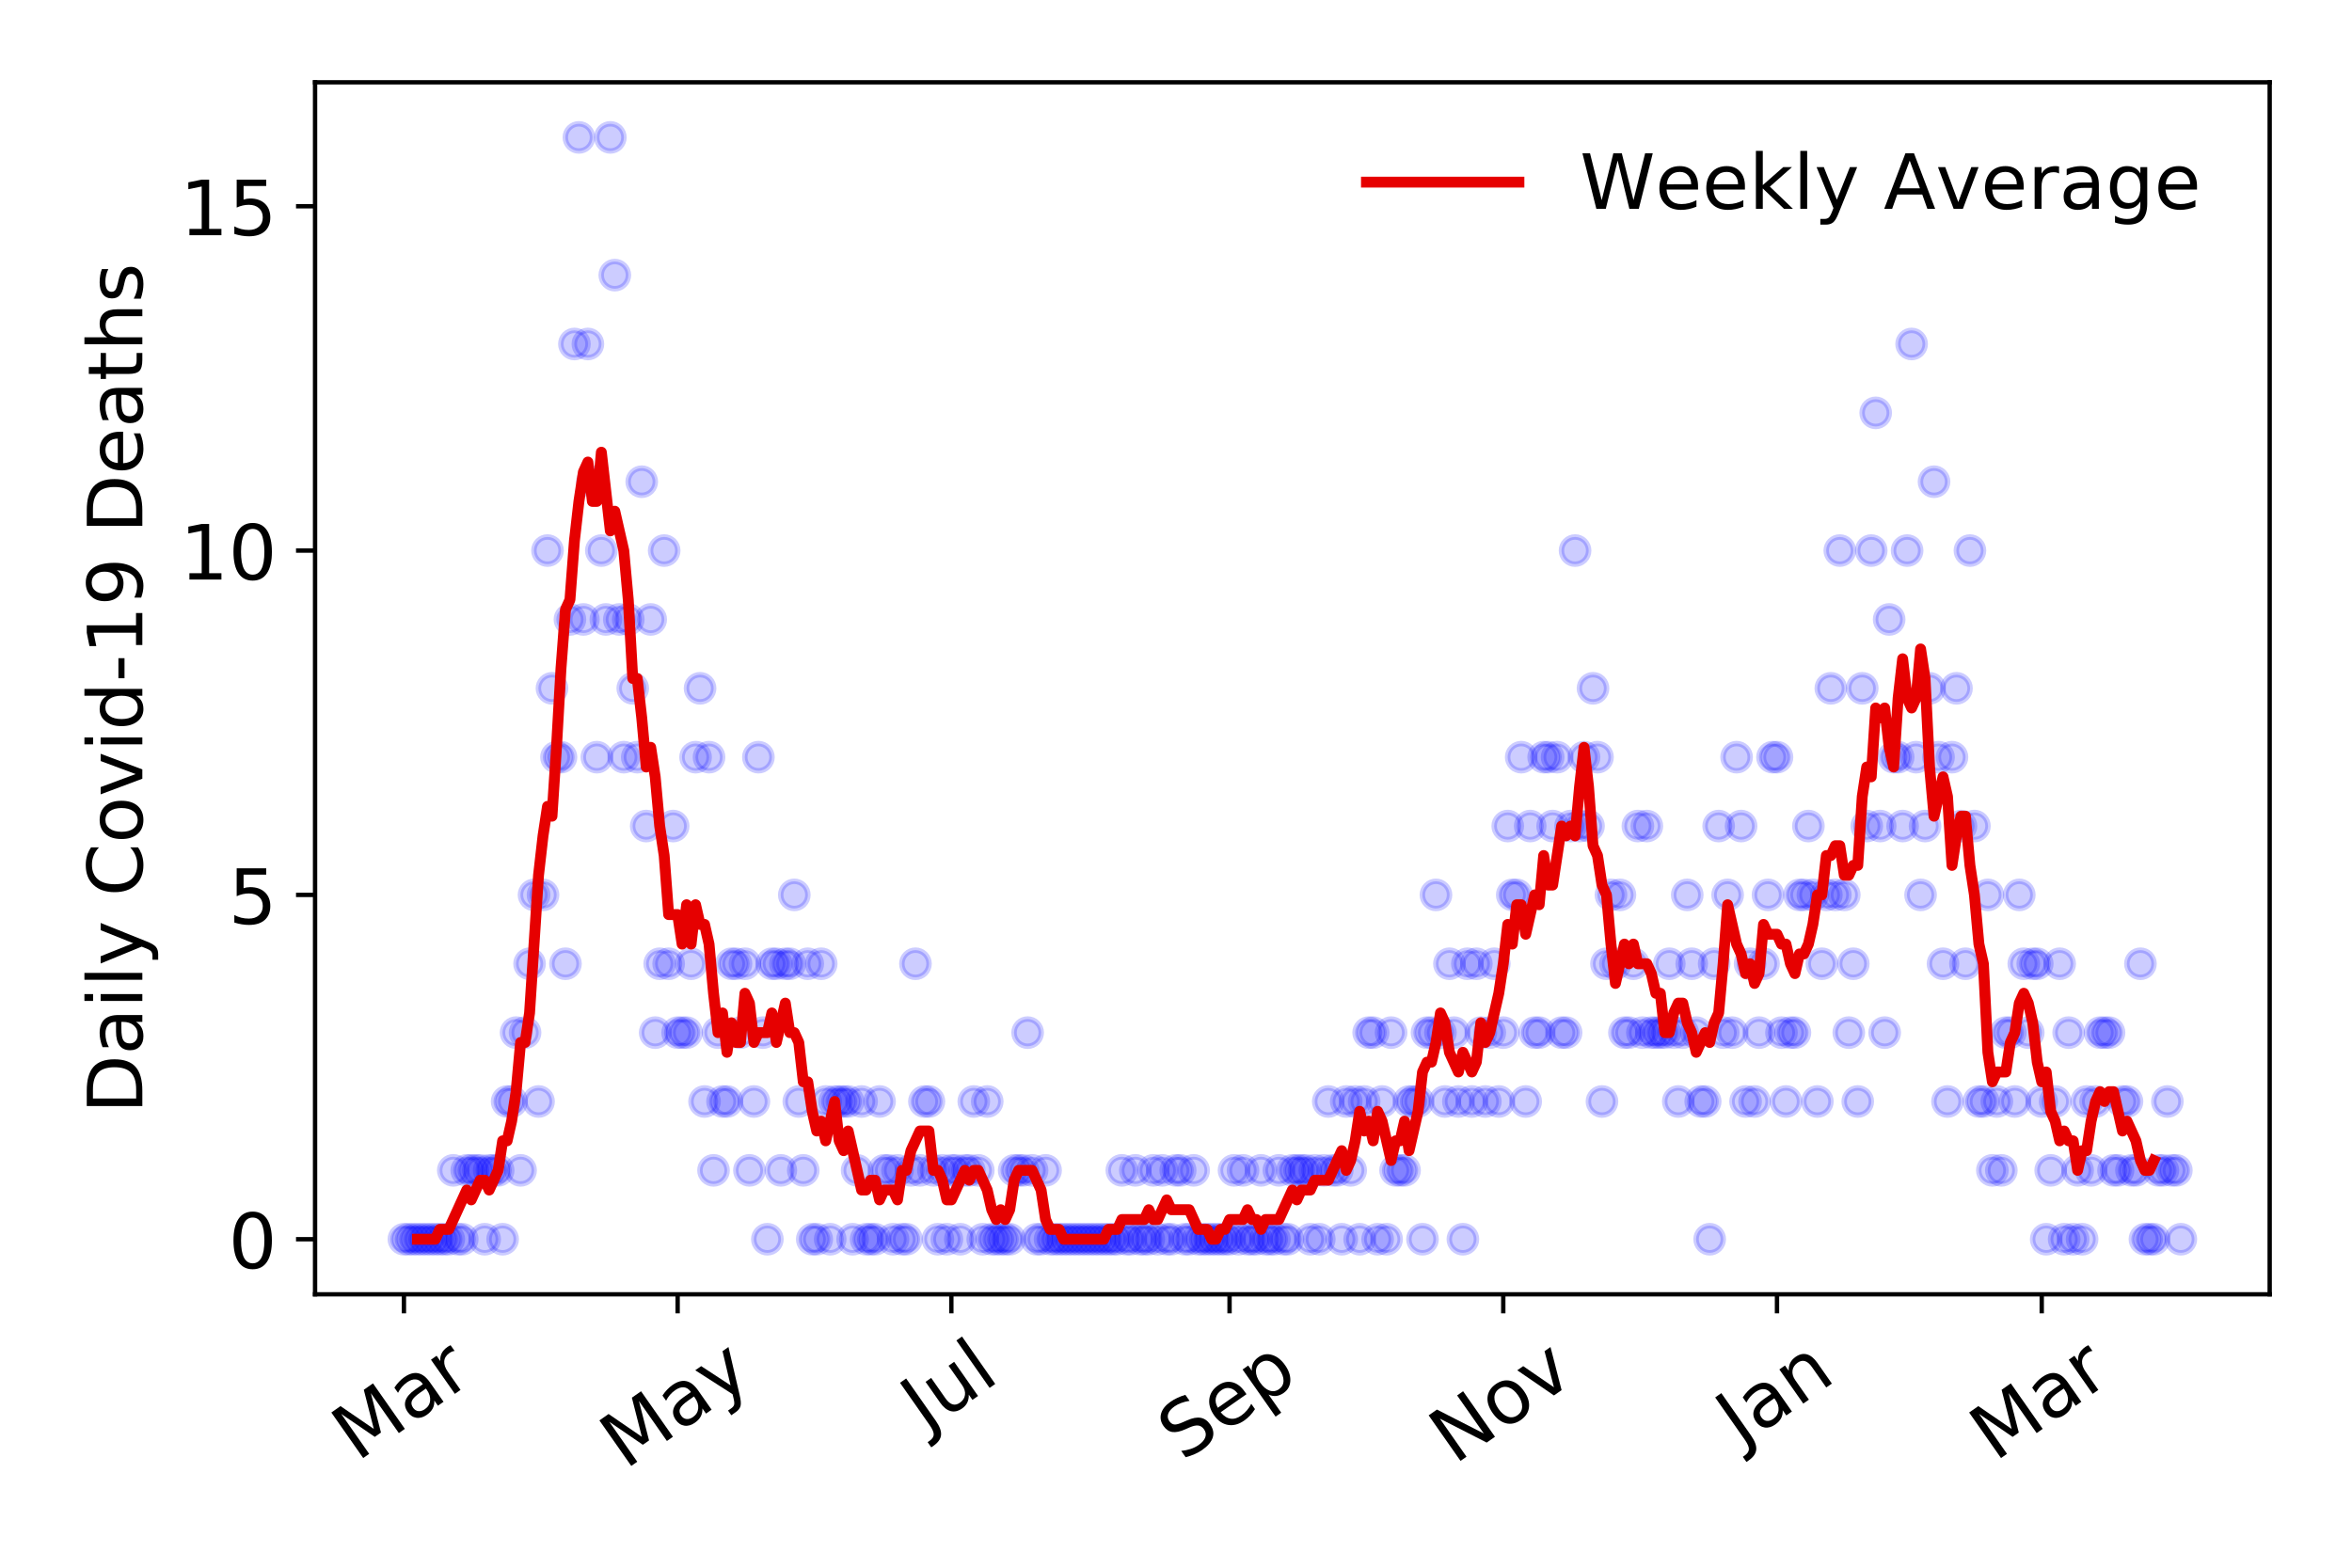 <?xml version="1.0" encoding="utf-8" standalone="no"?>
<!DOCTYPE svg PUBLIC "-//W3C//DTD SVG 1.1//EN"
  "http://www.w3.org/Graphics/SVG/1.1/DTD/svg11.dtd">
<!-- Created with matplotlib (https://matplotlib.org/) -->
<svg height="288pt" version="1.1" viewBox="0 0 432 288" width="432pt" xmlns="http://www.w3.org/2000/svg" xmlns:xlink="http://www.w3.org/1999/xlink">
 <defs>
  <style type="text/css">
*{stroke-linecap:butt;stroke-linejoin:round;}
  </style>
 </defs>
 <g id="figure_1">
  <g id="patch_1">
   <path d="M 0 288 
L 432 288 
L 432 0 
L 0 0 
z
" style="fill:#ffffff;"/>
  </g>
  <g id="axes_1">
   <g id="patch_2">
    <path d="M 57.87 237.778 
L 416.88 237.778 
L 416.88 15.12 
L 57.87 15.12 
z
" style="fill:#ffffff;"/>
   </g>
   <g id="matplotlib.axis_1">
    <g id="xtick_1">
     <g id="line2d_1">
      <defs>
       <path d="M 0 0 
L 0 3.5 
" id="m158b52658a" style="stroke:#000000;stroke-width:0.8;"/>
      </defs>
      <g>
       <use style="stroke:#000000;stroke-width:0.8;" x="74.189" xlink:href="#m158b52658a" y="237.778"/>
      </g>
     </g>
     <g id="text_1">
      <!-- Mar -->
      <defs>
       <path d="M 9.812 72.906 
L 24.516 72.906 
L 43.109 23.297 
L 61.812 72.906 
L 76.516 72.906 
L 76.516 0 
L 66.891 0 
L 66.891 64.016 
L 48.094 14.016 
L 38.188 14.016 
L 19.391 64.016 
L 19.391 0 
L 9.812 0 
z
" id="DejaVuSans-77"/>
       <path d="M 34.281 27.484 
Q 23.391 27.484 19.188 25 
Q 14.984 22.516 14.984 16.5 
Q 14.984 11.719 18.141 8.906 
Q 21.297 6.109 26.703 6.109 
Q 34.188 6.109 38.703 11.406 
Q 43.219 16.703 43.219 25.484 
L 43.219 27.484 
z
M 52.203 31.203 
L 52.203 0 
L 43.219 0 
L 43.219 8.297 
Q 40.141 3.328 35.547 0.953 
Q 30.953 -1.422 24.312 -1.422 
Q 15.922 -1.422 10.953 3.297 
Q 6 8.016 6 15.922 
Q 6 25.141 12.172 29.828 
Q 18.359 34.516 30.609 34.516 
L 43.219 34.516 
L 43.219 35.406 
Q 43.219 41.609 39.141 45 
Q 35.062 48.391 27.688 48.391 
Q 23 48.391 18.547 47.266 
Q 14.109 46.141 10.016 43.891 
L 10.016 52.203 
Q 14.938 54.109 19.578 55.047 
Q 24.219 56 28.609 56 
Q 40.484 56 46.344 49.844 
Q 52.203 43.703 52.203 31.203 
z
" id="DejaVuSans-97"/>
       <path d="M 41.109 46.297 
Q 39.594 47.172 37.812 47.578 
Q 36.031 48 33.891 48 
Q 26.266 48 22.188 43.047 
Q 18.109 38.094 18.109 28.812 
L 18.109 0 
L 9.078 0 
L 9.078 54.688 
L 18.109 54.688 
L 18.109 46.188 
Q 20.953 51.172 25.484 53.578 
Q 30.031 56 36.531 56 
Q 37.453 56 38.578 55.875 
Q 39.703 55.766 41.062 55.516 
z
" id="DejaVuSans-114"/>
      </defs>
      <g transform="translate(65.586 268.643)rotate(-35)scale(0.14 -0.14)">
       <use xlink:href="#DejaVuSans-77"/>
       <use x="86.279" xlink:href="#DejaVuSans-97"/>
       <use x="147.559" xlink:href="#DejaVuSans-114"/>
      </g>
     </g>
    </g>
    <g id="xtick_2">
     <g id="line2d_2">
      <g>
       <use style="stroke:#000000;stroke-width:0.8;" x="124.463" xlink:href="#m158b52658a" y="237.778"/>
      </g>
     </g>
     <g id="text_2">
      <!-- May -->
      <defs>
       <path d="M 32.172 -5.078 
Q 28.375 -14.844 24.75 -17.812 
Q 21.141 -20.797 15.094 -20.797 
L 7.906 -20.797 
L 7.906 -13.281 
L 13.188 -13.281 
Q 16.891 -13.281 18.938 -11.516 
Q 21 -9.766 23.484 -3.219 
L 25.094 0.875 
L 2.984 54.688 
L 12.5 54.688 
L 29.594 11.922 
L 46.688 54.688 
L 56.203 54.688 
z
" id="DejaVuSans-121"/>
      </defs>
      <g transform="translate(114.824 270.094)rotate(-35)scale(0.14 -0.14)">
       <use xlink:href="#DejaVuSans-77"/>
       <use x="86.279" xlink:href="#DejaVuSans-97"/>
       <use x="147.559" xlink:href="#DejaVuSans-121"/>
      </g>
     </g>
    </g>
    <g id="xtick_3">
     <g id="line2d_3">
      <g>
       <use style="stroke:#000000;stroke-width:0.8;" x="174.738" xlink:href="#m158b52658a" y="237.778"/>
      </g>
     </g>
     <g id="text_3">
      <!-- Jul -->
      <defs>
       <path d="M 9.812 72.906 
L 19.672 72.906 
L 19.672 5.078 
Q 19.672 -8.109 14.672 -14.062 
Q 9.672 -20.016 -1.422 -20.016 
L -5.172 -20.016 
L -5.172 -11.719 
L -2.094 -11.719 
Q 4.438 -11.719 7.125 -8.047 
Q 9.812 -4.391 9.812 5.078 
z
" id="DejaVuSans-74"/>
       <path d="M 8.5 21.578 
L 8.5 54.688 
L 17.484 54.688 
L 17.484 21.922 
Q 17.484 14.156 20.5 10.266 
Q 23.531 6.391 29.594 6.391 
Q 36.859 6.391 41.078 11.031 
Q 45.312 15.672 45.312 23.688 
L 45.312 54.688 
L 54.297 54.688 
L 54.297 0 
L 45.312 0 
L 45.312 8.406 
Q 42.047 3.422 37.719 1 
Q 33.406 -1.422 27.688 -1.422 
Q 18.266 -1.422 13.375 4.438 
Q 8.5 10.297 8.5 21.578 
z
M 31.109 56 
z
" id="DejaVuSans-117"/>
       <path d="M 9.422 75.984 
L 18.406 75.984 
L 18.406 0 
L 9.422 0 
z
" id="DejaVuSans-108"/>
      </defs>
      <g transform="translate(170.035 263.181)rotate(-35)scale(0.14 -0.14)">
       <use xlink:href="#DejaVuSans-74"/>
       <use x="29.492" xlink:href="#DejaVuSans-117"/>
       <use x="92.871" xlink:href="#DejaVuSans-108"/>
      </g>
     </g>
    </g>
    <g id="xtick_4">
     <g id="line2d_4">
      <g>
       <use style="stroke:#000000;stroke-width:0.8;" x="225.837" xlink:href="#m158b52658a" y="237.778"/>
      </g>
     </g>
     <g id="text_4">
      <!-- Sep -->
      <defs>
       <path d="M 53.516 70.516 
L 53.516 60.891 
Q 47.906 63.578 42.922 64.891 
Q 37.938 66.219 33.297 66.219 
Q 25.25 66.219 20.875 63.094 
Q 16.5 59.969 16.5 54.203 
Q 16.5 49.359 19.406 46.891 
Q 22.312 44.438 30.422 42.922 
L 36.375 41.703 
Q 47.406 39.594 52.656 34.297 
Q 57.906 29 57.906 20.125 
Q 57.906 9.516 50.797 4.047 
Q 43.703 -1.422 29.984 -1.422 
Q 24.812 -1.422 18.969 -0.25 
Q 13.141 0.922 6.891 3.219 
L 6.891 13.375 
Q 12.891 10.016 18.656 8.297 
Q 24.422 6.594 29.984 6.594 
Q 38.422 6.594 43.016 9.906 
Q 47.609 13.234 47.609 19.391 
Q 47.609 24.75 44.312 27.781 
Q 41.016 30.812 33.5 32.328 
L 27.484 33.5 
Q 16.453 35.688 11.516 40.375 
Q 6.594 45.062 6.594 53.422 
Q 6.594 63.094 13.406 68.656 
Q 20.219 74.219 32.172 74.219 
Q 37.312 74.219 42.625 73.281 
Q 47.953 72.359 53.516 70.516 
z
" id="DejaVuSans-83"/>
       <path d="M 56.203 29.594 
L 56.203 25.203 
L 14.891 25.203 
Q 15.484 15.922 20.484 11.062 
Q 25.484 6.203 34.422 6.203 
Q 39.594 6.203 44.453 7.469 
Q 49.312 8.734 54.109 11.281 
L 54.109 2.781 
Q 49.266 0.734 44.188 -0.344 
Q 39.109 -1.422 33.891 -1.422 
Q 20.797 -1.422 13.156 6.188 
Q 5.516 13.812 5.516 26.812 
Q 5.516 40.234 12.766 48.109 
Q 20.016 56 32.328 56 
Q 43.359 56 49.781 48.891 
Q 56.203 41.797 56.203 29.594 
z
M 47.219 32.234 
Q 47.125 39.594 43.094 43.984 
Q 39.062 48.391 32.422 48.391 
Q 24.906 48.391 20.391 44.141 
Q 15.875 39.891 15.188 32.172 
z
" id="DejaVuSans-101"/>
       <path d="M 18.109 8.203 
L 18.109 -20.797 
L 9.078 -20.797 
L 9.078 54.688 
L 18.109 54.688 
L 18.109 46.391 
Q 20.953 51.266 25.266 53.625 
Q 29.594 56 35.594 56 
Q 45.562 56 51.781 48.094 
Q 58.016 40.188 58.016 27.297 
Q 58.016 14.406 51.781 6.484 
Q 45.562 -1.422 35.594 -1.422 
Q 29.594 -1.422 25.266 0.953 
Q 20.953 3.328 18.109 8.203 
z
M 48.688 27.297 
Q 48.688 37.203 44.609 42.844 
Q 40.531 48.484 33.406 48.484 
Q 26.266 48.484 22.188 42.844 
Q 18.109 37.203 18.109 27.297 
Q 18.109 17.391 22.188 11.75 
Q 26.266 6.109 33.406 6.109 
Q 40.531 6.109 44.609 11.75 
Q 48.688 17.391 48.688 27.297 
z
" id="DejaVuSans-112"/>
      </defs>
      <g transform="translate(217.244 268.629)rotate(-35)scale(0.14 -0.14)">
       <use xlink:href="#DejaVuSans-83"/>
       <use x="63.477" xlink:href="#DejaVuSans-101"/>
       <use x="125" xlink:href="#DejaVuSans-112"/>
      </g>
     </g>
    </g>
    <g id="xtick_5">
     <g id="line2d_5">
      <g>
       <use style="stroke:#000000;stroke-width:0.8;" x="276.111" xlink:href="#m158b52658a" y="237.778"/>
      </g>
     </g>
     <g id="text_5">
      <!-- Nov -->
      <defs>
       <path d="M 9.812 72.906 
L 23.094 72.906 
L 55.422 11.922 
L 55.422 72.906 
L 64.984 72.906 
L 64.984 0 
L 51.703 0 
L 19.391 60.984 
L 19.391 0 
L 9.812 0 
z
" id="DejaVuSans-78"/>
       <path d="M 30.609 48.391 
Q 23.391 48.391 19.188 42.75 
Q 14.984 37.109 14.984 27.297 
Q 14.984 17.484 19.156 11.844 
Q 23.344 6.203 30.609 6.203 
Q 37.797 6.203 41.984 11.859 
Q 46.188 17.531 46.188 27.297 
Q 46.188 37.016 41.984 42.703 
Q 37.797 48.391 30.609 48.391 
z
M 30.609 56 
Q 42.328 56 49.016 48.375 
Q 55.719 40.766 55.719 27.297 
Q 55.719 13.875 49.016 6.219 
Q 42.328 -1.422 30.609 -1.422 
Q 18.844 -1.422 12.172 6.219 
Q 5.516 13.875 5.516 27.297 
Q 5.516 40.766 12.172 48.375 
Q 18.844 56 30.609 56 
z
" id="DejaVuSans-111"/>
       <path d="M 2.984 54.688 
L 12.5 54.688 
L 29.594 8.797 
L 46.688 54.688 
L 56.203 54.688 
L 35.688 0 
L 23.484 0 
z
" id="DejaVuSans-118"/>
      </defs>
      <g transform="translate(267.135 269.166)rotate(-35)scale(0.14 -0.14)">
       <use xlink:href="#DejaVuSans-78"/>
       <use x="74.805" xlink:href="#DejaVuSans-111"/>
       <use x="135.986" xlink:href="#DejaVuSans-118"/>
      </g>
     </g>
    </g>
    <g id="xtick_6">
     <g id="line2d_6">
      <g>
       <use style="stroke:#000000;stroke-width:0.8;" x="326.386" xlink:href="#m158b52658a" y="237.778"/>
      </g>
     </g>
     <g id="text_6">
      <!-- Jan -->
      <defs>
       <path d="M 54.891 33.016 
L 54.891 0 
L 45.906 0 
L 45.906 32.719 
Q 45.906 40.484 42.875 44.328 
Q 39.844 48.188 33.797 48.188 
Q 26.516 48.188 22.312 43.547 
Q 18.109 38.922 18.109 30.906 
L 18.109 0 
L 9.078 0 
L 9.078 54.688 
L 18.109 54.688 
L 18.109 46.188 
Q 21.344 51.125 25.703 53.562 
Q 30.078 56 35.797 56 
Q 45.219 56 50.047 50.172 
Q 54.891 44.344 54.891 33.016 
z
" id="DejaVuSans-110"/>
      </defs>
      <g transform="translate(319.762 265.871)rotate(-35)scale(0.14 -0.14)">
       <use xlink:href="#DejaVuSans-74"/>
       <use x="29.492" xlink:href="#DejaVuSans-97"/>
       <use x="90.771" xlink:href="#DejaVuSans-110"/>
      </g>
     </g>
    </g>
    <g id="xtick_7">
     <g id="line2d_7">
      <g>
       <use style="stroke:#000000;stroke-width:0.8;" x="375.012" xlink:href="#m158b52658a" y="237.778"/>
      </g>
     </g>
     <g id="text_7">
      <!-- Mar -->
      <g transform="translate(366.409 268.643)rotate(-35)scale(0.14 -0.14)">
       <use xlink:href="#DejaVuSans-77"/>
       <use x="86.279" xlink:href="#DejaVuSans-97"/>
       <use x="147.559" xlink:href="#DejaVuSans-114"/>
      </g>
     </g>
    </g>
   </g>
   <g id="matplotlib.axis_2">
    <g id="ytick_1">
     <g id="line2d_8">
      <defs>
       <path d="M 0 0 
L -3.5 0 
" id="m7c660c8d1e" style="stroke:#000000;stroke-width:0.8;"/>
      </defs>
      <g>
       <use style="stroke:#000000;stroke-width:0.8;" x="57.87" xlink:href="#m7c660c8d1e" y="227.657"/>
      </g>
     </g>
     <g id="text_8">
      <!-- 0 -->
      <defs>
       <path d="M 31.781 66.406 
Q 24.172 66.406 20.328 58.906 
Q 16.5 51.422 16.5 36.375 
Q 16.5 21.391 20.328 13.891 
Q 24.172 6.391 31.781 6.391 
Q 39.453 6.391 43.281 13.891 
Q 47.125 21.391 47.125 36.375 
Q 47.125 51.422 43.281 58.906 
Q 39.453 66.406 31.781 66.406 
z
M 31.781 74.219 
Q 44.047 74.219 50.516 64.516 
Q 56.984 54.828 56.984 36.375 
Q 56.984 17.969 50.516 8.266 
Q 44.047 -1.422 31.781 -1.422 
Q 19.531 -1.422 13.062 8.266 
Q 6.594 17.969 6.594 36.375 
Q 6.594 54.828 13.062 64.516 
Q 19.531 74.219 31.781 74.219 
z
" id="DejaVuSans-48"/>
      </defs>
      <g transform="translate(41.962 232.976)scale(0.14 -0.14)">
       <use xlink:href="#DejaVuSans-48"/>
      </g>
     </g>
    </g>
    <g id="ytick_2">
     <g id="line2d_9">
      <g>
       <use style="stroke:#000000;stroke-width:0.8;" x="57.87" xlink:href="#m7c660c8d1e" y="164.402"/>
      </g>
     </g>
     <g id="text_9">
      <!-- 5 -->
      <defs>
       <path d="M 10.797 72.906 
L 49.516 72.906 
L 49.516 64.594 
L 19.828 64.594 
L 19.828 46.734 
Q 21.969 47.469 24.109 47.828 
Q 26.266 48.188 28.422 48.188 
Q 40.625 48.188 47.75 41.5 
Q 54.891 34.812 54.891 23.391 
Q 54.891 11.625 47.562 5.094 
Q 40.234 -1.422 26.906 -1.422 
Q 22.312 -1.422 17.547 -0.641 
Q 12.797 0.141 7.719 1.703 
L 7.719 11.625 
Q 12.109 9.234 16.797 8.062 
Q 21.484 6.891 26.703 6.891 
Q 35.156 6.891 40.078 11.328 
Q 45.016 15.766 45.016 23.391 
Q 45.016 31 40.078 35.438 
Q 35.156 39.891 26.703 39.891 
Q 22.75 39.891 18.812 39.016 
Q 14.891 38.141 10.797 36.281 
z
" id="DejaVuSans-53"/>
      </defs>
      <g transform="translate(41.962 169.721)scale(0.14 -0.14)">
       <use xlink:href="#DejaVuSans-53"/>
      </g>
     </g>
    </g>
    <g id="ytick_3">
     <g id="line2d_10">
      <g>
       <use style="stroke:#000000;stroke-width:0.8;" x="57.87" xlink:href="#m7c660c8d1e" y="101.147"/>
      </g>
     </g>
     <g id="text_10">
      <!-- 10 -->
      <defs>
       <path d="M 12.406 8.297 
L 28.516 8.297 
L 28.516 63.922 
L 10.984 60.406 
L 10.984 69.391 
L 28.422 72.906 
L 38.281 72.906 
L 38.281 8.297 
L 54.391 8.297 
L 54.391 0 
L 12.406 0 
z
" id="DejaVuSans-49"/>
      </defs>
      <g transform="translate(33.055 106.466)scale(0.14 -0.14)">
       <use xlink:href="#DejaVuSans-49"/>
       <use x="63.623" xlink:href="#DejaVuSans-48"/>
      </g>
     </g>
    </g>
    <g id="ytick_4">
     <g id="line2d_11">
      <g>
       <use style="stroke:#000000;stroke-width:0.8;" x="57.87" xlink:href="#m7c660c8d1e" y="37.892"/>
      </g>
     </g>
     <g id="text_11">
      <!-- 15 -->
      <g transform="translate(33.055 43.211)scale(0.14 -0.14)">
       <use xlink:href="#DejaVuSans-49"/>
       <use x="63.623" xlink:href="#DejaVuSans-53"/>
      </g>
     </g>
    </g>
    <g id="text_12">
     <!-- Daily Covid-19 Deaths -->
     <defs>
      <path d="M 19.672 64.797 
L 19.672 8.109 
L 31.594 8.109 
Q 46.688 8.109 53.688 14.938 
Q 60.688 21.781 60.688 36.531 
Q 60.688 51.172 53.688 57.984 
Q 46.688 64.797 31.594 64.797 
z
M 9.812 72.906 
L 30.078 72.906 
Q 51.266 72.906 61.172 64.094 
Q 71.094 55.281 71.094 36.531 
Q 71.094 17.672 61.125 8.828 
Q 51.172 0 30.078 0 
L 9.812 0 
z
" id="DejaVuSans-68"/>
      <path d="M 9.422 54.688 
L 18.406 54.688 
L 18.406 0 
L 9.422 0 
z
M 9.422 75.984 
L 18.406 75.984 
L 18.406 64.594 
L 9.422 64.594 
z
" id="DejaVuSans-105"/>
      <path id="DejaVuSans-32"/>
      <path d="M 64.406 67.281 
L 64.406 56.891 
Q 59.422 61.531 53.781 63.812 
Q 48.141 66.109 41.797 66.109 
Q 29.297 66.109 22.656 58.469 
Q 16.016 50.828 16.016 36.375 
Q 16.016 21.969 22.656 14.328 
Q 29.297 6.688 41.797 6.688 
Q 48.141 6.688 53.781 8.984 
Q 59.422 11.281 64.406 15.922 
L 64.406 5.609 
Q 59.234 2.094 53.438 0.328 
Q 47.656 -1.422 41.219 -1.422 
Q 24.656 -1.422 15.125 8.703 
Q 5.609 18.844 5.609 36.375 
Q 5.609 53.953 15.125 64.078 
Q 24.656 74.219 41.219 74.219 
Q 47.75 74.219 53.531 72.484 
Q 59.328 70.75 64.406 67.281 
z
" id="DejaVuSans-67"/>
      <path d="M 45.406 46.391 
L 45.406 75.984 
L 54.391 75.984 
L 54.391 0 
L 45.406 0 
L 45.406 8.203 
Q 42.578 3.328 38.25 0.953 
Q 33.938 -1.422 27.875 -1.422 
Q 17.969 -1.422 11.734 6.484 
Q 5.516 14.406 5.516 27.297 
Q 5.516 40.188 11.734 48.094 
Q 17.969 56 27.875 56 
Q 33.938 56 38.25 53.625 
Q 42.578 51.266 45.406 46.391 
z
M 14.797 27.297 
Q 14.797 17.391 18.875 11.75 
Q 22.953 6.109 30.078 6.109 
Q 37.203 6.109 41.297 11.75 
Q 45.406 17.391 45.406 27.297 
Q 45.406 37.203 41.297 42.844 
Q 37.203 48.484 30.078 48.484 
Q 22.953 48.484 18.875 42.844 
Q 14.797 37.203 14.797 27.297 
z
" id="DejaVuSans-100"/>
      <path d="M 4.891 31.391 
L 31.203 31.391 
L 31.203 23.391 
L 4.891 23.391 
z
" id="DejaVuSans-45"/>
      <path d="M 10.984 1.516 
L 10.984 10.5 
Q 14.703 8.734 18.5 7.812 
Q 22.312 6.891 25.984 6.891 
Q 35.75 6.891 40.891 13.453 
Q 46.047 20.016 46.781 33.406 
Q 43.953 29.203 39.594 26.953 
Q 35.25 24.703 29.984 24.703 
Q 19.047 24.703 12.672 31.312 
Q 6.297 37.938 6.297 49.422 
Q 6.297 60.641 12.938 67.422 
Q 19.578 74.219 30.609 74.219 
Q 43.266 74.219 49.922 64.516 
Q 56.594 54.828 56.594 36.375 
Q 56.594 19.141 48.406 8.859 
Q 40.234 -1.422 26.422 -1.422 
Q 22.703 -1.422 18.891 -0.688 
Q 15.094 0.047 10.984 1.516 
z
M 30.609 32.422 
Q 37.25 32.422 41.125 36.953 
Q 45.016 41.5 45.016 49.422 
Q 45.016 57.281 41.125 61.844 
Q 37.25 66.406 30.609 66.406 
Q 23.969 66.406 20.094 61.844 
Q 16.219 57.281 16.219 49.422 
Q 16.219 41.5 20.094 36.953 
Q 23.969 32.422 30.609 32.422 
z
" id="DejaVuSans-57"/>
      <path d="M 18.312 70.219 
L 18.312 54.688 
L 36.812 54.688 
L 36.812 47.703 
L 18.312 47.703 
L 18.312 18.016 
Q 18.312 11.328 20.141 9.422 
Q 21.969 7.516 27.594 7.516 
L 36.812 7.516 
L 36.812 0 
L 27.594 0 
Q 17.188 0 13.234 3.875 
Q 9.281 7.766 9.281 18.016 
L 9.281 47.703 
L 2.688 47.703 
L 2.688 54.688 
L 9.281 54.688 
L 9.281 70.219 
z
" id="DejaVuSans-116"/>
      <path d="M 54.891 33.016 
L 54.891 0 
L 45.906 0 
L 45.906 32.719 
Q 45.906 40.484 42.875 44.328 
Q 39.844 48.188 33.797 48.188 
Q 26.516 48.188 22.312 43.547 
Q 18.109 38.922 18.109 30.906 
L 18.109 0 
L 9.078 0 
L 9.078 75.984 
L 18.109 75.984 
L 18.109 46.188 
Q 21.344 51.125 25.703 53.562 
Q 30.078 56 35.797 56 
Q 45.219 56 50.047 50.172 
Q 54.891 44.344 54.891 33.016 
z
" id="DejaVuSans-104"/>
      <path d="M 44.281 53.078 
L 44.281 44.578 
Q 40.484 46.531 36.375 47.5 
Q 32.281 48.484 27.875 48.484 
Q 21.188 48.484 17.844 46.438 
Q 14.5 44.391 14.5 40.281 
Q 14.5 37.156 16.891 35.375 
Q 19.281 33.594 26.516 31.984 
L 29.594 31.297 
Q 39.156 29.25 43.188 25.516 
Q 47.219 21.781 47.219 15.094 
Q 47.219 7.469 41.188 3.016 
Q 35.156 -1.422 24.609 -1.422 
Q 20.219 -1.422 15.453 -0.562 
Q 10.688 0.297 5.422 2 
L 5.422 11.281 
Q 10.406 8.688 15.234 7.391 
Q 20.062 6.109 24.812 6.109 
Q 31.156 6.109 34.562 8.281 
Q 37.984 10.453 37.984 14.406 
Q 37.984 18.062 35.516 20.016 
Q 33.062 21.969 24.703 23.781 
L 21.578 24.516 
Q 13.234 26.266 9.516 29.906 
Q 5.812 33.547 5.812 39.891 
Q 5.812 47.609 11.281 51.797 
Q 16.75 56 26.812 56 
Q 31.781 56 36.172 55.266 
Q 40.578 54.547 44.281 53.078 
z
" id="DejaVuSans-115"/>
     </defs>
     <g transform="translate(26.143 204.56)rotate(-90)scale(0.14 -0.14)">
      <use xlink:href="#DejaVuSans-68"/>
      <use x="77.002" xlink:href="#DejaVuSans-97"/>
      <use x="138.281" xlink:href="#DejaVuSans-105"/>
      <use x="166.064" xlink:href="#DejaVuSans-108"/>
      <use x="193.848" xlink:href="#DejaVuSans-121"/>
      <use x="253.027" xlink:href="#DejaVuSans-32"/>
      <use x="284.814" xlink:href="#DejaVuSans-67"/>
      <use x="354.639" xlink:href="#DejaVuSans-111"/>
      <use x="415.82" xlink:href="#DejaVuSans-118"/>
      <use x="475" xlink:href="#DejaVuSans-105"/>
      <use x="502.783" xlink:href="#DejaVuSans-100"/>
      <use x="566.26" xlink:href="#DejaVuSans-45"/>
      <use x="602.344" xlink:href="#DejaVuSans-49"/>
      <use x="665.967" xlink:href="#DejaVuSans-57"/>
      <use x="729.59" xlink:href="#DejaVuSans-32"/>
      <use x="761.377" xlink:href="#DejaVuSans-68"/>
      <use x="838.379" xlink:href="#DejaVuSans-101"/>
      <use x="899.902" xlink:href="#DejaVuSans-97"/>
      <use x="961.182" xlink:href="#DejaVuSans-116"/>
      <use x="1000.391" xlink:href="#DejaVuSans-104"/>
      <use x="1063.77" xlink:href="#DejaVuSans-115"/>
     </g>
    </g>
   </g>
   <g id="line2d_12">
    <defs>
     <path d="M 0 2.5 
C 0.663 2.5 1.299 2.237 1.768 1.768 
C 2.237 1.299 2.5 0.663 2.5 0 
C 2.5 -0.663 2.237 -1.299 1.768 -1.768 
C 1.299 -2.237 0.663 -2.5 0 -2.5 
C -0.663 -2.5 -1.299 -2.237 -1.768 -1.768 
C -2.237 -1.299 -2.5 -0.663 -2.5 0 
C -2.5 0.663 -2.237 1.299 -1.768 1.768 
C -1.299 2.237 -0.663 2.5 0 2.5 
z
" id="mf1aa4d2271" style="stroke:#0000ff;stroke-opacity:0.2;"/>
    </defs>
    <g clip-path="url(#p2e73d500a4)">
     <use style="fill:#0000ff;fill-opacity:0.2;stroke:#0000ff;stroke-opacity:0.2;" x="74.189" xlink:href="#mf1aa4d2271" y="227.657"/>
     <use style="fill:#0000ff;fill-opacity:0.2;stroke:#0000ff;stroke-opacity:0.2;" x="75.013" xlink:href="#mf1aa4d2271" y="227.657"/>
     <use style="fill:#0000ff;fill-opacity:0.2;stroke:#0000ff;stroke-opacity:0.2;" x="75.837" xlink:href="#mf1aa4d2271" y="227.657"/>
     <use style="fill:#0000ff;fill-opacity:0.2;stroke:#0000ff;stroke-opacity:0.2;" x="76.661" xlink:href="#mf1aa4d2271" y="227.657"/>
     <use style="fill:#0000ff;fill-opacity:0.2;stroke:#0000ff;stroke-opacity:0.2;" x="77.485" xlink:href="#mf1aa4d2271" y="227.657"/>
     <use style="fill:#0000ff;fill-opacity:0.2;stroke:#0000ff;stroke-opacity:0.2;" x="78.31" xlink:href="#mf1aa4d2271" y="227.657"/>
     <use style="fill:#0000ff;fill-opacity:0.2;stroke:#0000ff;stroke-opacity:0.2;" x="79.134" xlink:href="#mf1aa4d2271" y="227.657"/>
     <use style="fill:#0000ff;fill-opacity:0.2;stroke:#0000ff;stroke-opacity:0.2;" x="79.958" xlink:href="#mf1aa4d2271" y="227.657"/>
     <use style="fill:#0000ff;fill-opacity:0.2;stroke:#0000ff;stroke-opacity:0.2;" x="80.782" xlink:href="#mf1aa4d2271" y="227.657"/>
     <use style="fill:#0000ff;fill-opacity:0.2;stroke:#0000ff;stroke-opacity:0.2;" x="81.606" xlink:href="#mf1aa4d2271" y="227.657"/>
     <use style="fill:#0000ff;fill-opacity:0.2;stroke:#0000ff;stroke-opacity:0.2;" x="82.43" xlink:href="#mf1aa4d2271" y="227.657"/>
     <use style="fill:#0000ff;fill-opacity:0.2;stroke:#0000ff;stroke-opacity:0.2;" x="83.255" xlink:href="#mf1aa4d2271" y="215.006"/>
     <use style="fill:#0000ff;fill-opacity:0.2;stroke:#0000ff;stroke-opacity:0.2;" x="84.079" xlink:href="#mf1aa4d2271" y="227.657"/>
     <use style="fill:#0000ff;fill-opacity:0.2;stroke:#0000ff;stroke-opacity:0.2;" x="84.903" xlink:href="#mf1aa4d2271" y="227.657"/>
     <use style="fill:#0000ff;fill-opacity:0.2;stroke:#0000ff;stroke-opacity:0.2;" x="85.727" xlink:href="#mf1aa4d2271" y="215.006"/>
     <use style="fill:#0000ff;fill-opacity:0.2;stroke:#0000ff;stroke-opacity:0.2;" x="86.551" xlink:href="#mf1aa4d2271" y="215.006"/>
     <use style="fill:#0000ff;fill-opacity:0.2;stroke:#0000ff;stroke-opacity:0.2;" x="87.375" xlink:href="#mf1aa4d2271" y="215.006"/>
     <use style="fill:#0000ff;fill-opacity:0.2;stroke:#0000ff;stroke-opacity:0.2;" x="88.2" xlink:href="#mf1aa4d2271" y="215.006"/>
     <use style="fill:#0000ff;fill-opacity:0.2;stroke:#0000ff;stroke-opacity:0.2;" x="89.024" xlink:href="#mf1aa4d2271" y="227.657"/>
     <use style="fill:#0000ff;fill-opacity:0.2;stroke:#0000ff;stroke-opacity:0.2;" x="89.848" xlink:href="#mf1aa4d2271" y="215.006"/>
     <use style="fill:#0000ff;fill-opacity:0.2;stroke:#0000ff;stroke-opacity:0.2;" x="90.672" xlink:href="#mf1aa4d2271" y="215.006"/>
     <use style="fill:#0000ff;fill-opacity:0.2;stroke:#0000ff;stroke-opacity:0.2;" x="91.496" xlink:href="#mf1aa4d2271" y="215.006"/>
     <use style="fill:#0000ff;fill-opacity:0.2;stroke:#0000ff;stroke-opacity:0.2;" x="92.32" xlink:href="#mf1aa4d2271" y="227.657"/>
     <use style="fill:#0000ff;fill-opacity:0.2;stroke:#0000ff;stroke-opacity:0.2;" x="93.145" xlink:href="#mf1aa4d2271" y="202.355"/>
     <use style="fill:#0000ff;fill-opacity:0.2;stroke:#0000ff;stroke-opacity:0.2;" x="93.969" xlink:href="#mf1aa4d2271" y="202.355"/>
     <use style="fill:#0000ff;fill-opacity:0.2;stroke:#0000ff;stroke-opacity:0.2;" x="94.793" xlink:href="#mf1aa4d2271" y="189.704"/>
     <use style="fill:#0000ff;fill-opacity:0.2;stroke:#0000ff;stroke-opacity:0.2;" x="95.617" xlink:href="#mf1aa4d2271" y="215.006"/>
     <use style="fill:#0000ff;fill-opacity:0.2;stroke:#0000ff;stroke-opacity:0.2;" x="96.441" xlink:href="#mf1aa4d2271" y="189.704"/>
     <use style="fill:#0000ff;fill-opacity:0.2;stroke:#0000ff;stroke-opacity:0.2;" x="97.265" xlink:href="#mf1aa4d2271" y="177.053"/>
     <use style="fill:#0000ff;fill-opacity:0.2;stroke:#0000ff;stroke-opacity:0.2;" x="98.09" xlink:href="#mf1aa4d2271" y="164.402"/>
     <use style="fill:#0000ff;fill-opacity:0.2;stroke:#0000ff;stroke-opacity:0.2;" x="98.914" xlink:href="#mf1aa4d2271" y="202.355"/>
     <use style="fill:#0000ff;fill-opacity:0.2;stroke:#0000ff;stroke-opacity:0.2;" x="99.738" xlink:href="#mf1aa4d2271" y="164.402"/>
     <use style="fill:#0000ff;fill-opacity:0.2;stroke:#0000ff;stroke-opacity:0.2;" x="100.562" xlink:href="#mf1aa4d2271" y="101.147"/>
     <use style="fill:#0000ff;fill-opacity:0.2;stroke:#0000ff;stroke-opacity:0.2;" x="101.386" xlink:href="#mf1aa4d2271" y="126.449"/>
     <use style="fill:#0000ff;fill-opacity:0.2;stroke:#0000ff;stroke-opacity:0.2;" x="102.211" xlink:href="#mf1aa4d2271" y="139.1"/>
     <use style="fill:#0000ff;fill-opacity:0.2;stroke:#0000ff;stroke-opacity:0.2;" x="103.035" xlink:href="#mf1aa4d2271" y="139.1"/>
     <use style="fill:#0000ff;fill-opacity:0.2;stroke:#0000ff;stroke-opacity:0.2;" x="103.859" xlink:href="#mf1aa4d2271" y="177.053"/>
     <use style="fill:#0000ff;fill-opacity:0.2;stroke:#0000ff;stroke-opacity:0.2;" x="104.683" xlink:href="#mf1aa4d2271" y="113.798"/>
     <use style="fill:#0000ff;fill-opacity:0.2;stroke:#0000ff;stroke-opacity:0.2;" x="105.507" xlink:href="#mf1aa4d2271" y="63.194"/>
     <use style="fill:#0000ff;fill-opacity:0.2;stroke:#0000ff;stroke-opacity:0.2;" x="106.331" xlink:href="#mf1aa4d2271" y="25.241"/>
     <use style="fill:#0000ff;fill-opacity:0.2;stroke:#0000ff;stroke-opacity:0.2;" x="107.156" xlink:href="#mf1aa4d2271" y="113.798"/>
     <use style="fill:#0000ff;fill-opacity:0.2;stroke:#0000ff;stroke-opacity:0.2;" x="107.98" xlink:href="#mf1aa4d2271" y="63.194"/>
     <use style="fill:#0000ff;fill-opacity:0.2;stroke:#0000ff;stroke-opacity:0.2;" x="108.804" xlink:href="#mf1aa4d2271" y="88.496"/>
     <use style="fill:#0000ff;fill-opacity:0.2;stroke:#0000ff;stroke-opacity:0.2;" x="109.628" xlink:href="#mf1aa4d2271" y="139.1"/>
     <use style="fill:#0000ff;fill-opacity:0.2;stroke:#0000ff;stroke-opacity:0.2;" x="110.452" xlink:href="#mf1aa4d2271" y="101.147"/>
     <use style="fill:#0000ff;fill-opacity:0.2;stroke:#0000ff;stroke-opacity:0.2;" x="111.276" xlink:href="#mf1aa4d2271" y="113.798"/>
     <use style="fill:#0000ff;fill-opacity:0.2;stroke:#0000ff;stroke-opacity:0.2;" x="112.101" xlink:href="#mf1aa4d2271" y="25.241"/>
     <use style="fill:#0000ff;fill-opacity:0.2;stroke:#0000ff;stroke-opacity:0.2;" x="112.925" xlink:href="#mf1aa4d2271" y="50.543"/>
     <use style="fill:#0000ff;fill-opacity:0.2;stroke:#0000ff;stroke-opacity:0.2;" x="113.749" xlink:href="#mf1aa4d2271" y="113.798"/>
     <use style="fill:#0000ff;fill-opacity:0.2;stroke:#0000ff;stroke-opacity:0.2;" x="114.573" xlink:href="#mf1aa4d2271" y="139.1"/>
     <use style="fill:#0000ff;fill-opacity:0.2;stroke:#0000ff;stroke-opacity:0.2;" x="115.397" xlink:href="#mf1aa4d2271" y="113.798"/>
     <use style="fill:#0000ff;fill-opacity:0.2;stroke:#0000ff;stroke-opacity:0.2;" x="116.221" xlink:href="#mf1aa4d2271" y="126.449"/>
     <use style="fill:#0000ff;fill-opacity:0.2;stroke:#0000ff;stroke-opacity:0.2;" x="117.046" xlink:href="#mf1aa4d2271" y="139.1"/>
     <use style="fill:#0000ff;fill-opacity:0.2;stroke:#0000ff;stroke-opacity:0.2;" x="117.87" xlink:href="#mf1aa4d2271" y="88.496"/>
     <use style="fill:#0000ff;fill-opacity:0.2;stroke:#0000ff;stroke-opacity:0.2;" x="118.694" xlink:href="#mf1aa4d2271" y="151.751"/>
     <use style="fill:#0000ff;fill-opacity:0.2;stroke:#0000ff;stroke-opacity:0.2;" x="119.518" xlink:href="#mf1aa4d2271" y="113.798"/>
     <use style="fill:#0000ff;fill-opacity:0.2;stroke:#0000ff;stroke-opacity:0.2;" x="120.342" xlink:href="#mf1aa4d2271" y="189.704"/>
     <use style="fill:#0000ff;fill-opacity:0.2;stroke:#0000ff;stroke-opacity:0.2;" x="121.167" xlink:href="#mf1aa4d2271" y="177.053"/>
     <use style="fill:#0000ff;fill-opacity:0.2;stroke:#0000ff;stroke-opacity:0.2;" x="121.991" xlink:href="#mf1aa4d2271" y="101.147"/>
     <use style="fill:#0000ff;fill-opacity:0.2;stroke:#0000ff;stroke-opacity:0.2;" x="122.815" xlink:href="#mf1aa4d2271" y="177.053"/>
     <use style="fill:#0000ff;fill-opacity:0.2;stroke:#0000ff;stroke-opacity:0.2;" x="123.639" xlink:href="#mf1aa4d2271" y="151.751"/>
     <use style="fill:#0000ff;fill-opacity:0.2;stroke:#0000ff;stroke-opacity:0.2;" x="124.463" xlink:href="#mf1aa4d2271" y="189.704"/>
     <use style="fill:#0000ff;fill-opacity:0.2;stroke:#0000ff;stroke-opacity:0.2;" x="125.287" xlink:href="#mf1aa4d2271" y="189.704"/>
     <use style="fill:#0000ff;fill-opacity:0.2;stroke:#0000ff;stroke-opacity:0.2;" x="126.112" xlink:href="#mf1aa4d2271" y="189.704"/>
     <use style="fill:#0000ff;fill-opacity:0.2;stroke:#0000ff;stroke-opacity:0.2;" x="126.936" xlink:href="#mf1aa4d2271" y="177.053"/>
     <use style="fill:#0000ff;fill-opacity:0.2;stroke:#0000ff;stroke-opacity:0.2;" x="127.76" xlink:href="#mf1aa4d2271" y="139.1"/>
     <use style="fill:#0000ff;fill-opacity:0.2;stroke:#0000ff;stroke-opacity:0.2;" x="128.584" xlink:href="#mf1aa4d2271" y="126.449"/>
     <use style="fill:#0000ff;fill-opacity:0.2;stroke:#0000ff;stroke-opacity:0.2;" x="129.408" xlink:href="#mf1aa4d2271" y="202.355"/>
     <use style="fill:#0000ff;fill-opacity:0.2;stroke:#0000ff;stroke-opacity:0.2;" x="130.232" xlink:href="#mf1aa4d2271" y="139.1"/>
     <use style="fill:#0000ff;fill-opacity:0.2;stroke:#0000ff;stroke-opacity:0.2;" x="131.057" xlink:href="#mf1aa4d2271" y="215.006"/>
     <use style="fill:#0000ff;fill-opacity:0.2;stroke:#0000ff;stroke-opacity:0.2;" x="131.881" xlink:href="#mf1aa4d2271" y="189.704"/>
     <use style="fill:#0000ff;fill-opacity:0.2;stroke:#0000ff;stroke-opacity:0.2;" x="132.705" xlink:href="#mf1aa4d2271" y="202.355"/>
     <use style="fill:#0000ff;fill-opacity:0.2;stroke:#0000ff;stroke-opacity:0.2;" x="133.529" xlink:href="#mf1aa4d2271" y="202.355"/>
     <use style="fill:#0000ff;fill-opacity:0.2;stroke:#0000ff;stroke-opacity:0.2;" x="134.353" xlink:href="#mf1aa4d2271" y="177.053"/>
     <use style="fill:#0000ff;fill-opacity:0.2;stroke:#0000ff;stroke-opacity:0.2;" x="135.177" xlink:href="#mf1aa4d2271" y="177.053"/>
     <use style="fill:#0000ff;fill-opacity:0.2;stroke:#0000ff;stroke-opacity:0.2;" x="136.002" xlink:href="#mf1aa4d2271" y="189.704"/>
     <use style="fill:#0000ff;fill-opacity:0.2;stroke:#0000ff;stroke-opacity:0.2;" x="136.826" xlink:href="#mf1aa4d2271" y="177.053"/>
     <use style="fill:#0000ff;fill-opacity:0.2;stroke:#0000ff;stroke-opacity:0.2;" x="137.65" xlink:href="#mf1aa4d2271" y="215.006"/>
     <use style="fill:#0000ff;fill-opacity:0.2;stroke:#0000ff;stroke-opacity:0.2;" x="138.474" xlink:href="#mf1aa4d2271" y="202.355"/>
     <use style="fill:#0000ff;fill-opacity:0.2;stroke:#0000ff;stroke-opacity:0.2;" x="139.298" xlink:href="#mf1aa4d2271" y="139.1"/>
     <use style="fill:#0000ff;fill-opacity:0.2;stroke:#0000ff;stroke-opacity:0.2;" x="140.123" xlink:href="#mf1aa4d2271" y="189.704"/>
     <use style="fill:#0000ff;fill-opacity:0.2;stroke:#0000ff;stroke-opacity:0.2;" x="140.947" xlink:href="#mf1aa4d2271" y="227.657"/>
     <use style="fill:#0000ff;fill-opacity:0.2;stroke:#0000ff;stroke-opacity:0.2;" x="141.771" xlink:href="#mf1aa4d2271" y="177.053"/>
     <use style="fill:#0000ff;fill-opacity:0.2;stroke:#0000ff;stroke-opacity:0.2;" x="142.595" xlink:href="#mf1aa4d2271" y="177.053"/>
     <use style="fill:#0000ff;fill-opacity:0.2;stroke:#0000ff;stroke-opacity:0.2;" x="143.419" xlink:href="#mf1aa4d2271" y="215.006"/>
     <use style="fill:#0000ff;fill-opacity:0.2;stroke:#0000ff;stroke-opacity:0.2;" x="144.243" xlink:href="#mf1aa4d2271" y="177.053"/>
     <use style="fill:#0000ff;fill-opacity:0.2;stroke:#0000ff;stroke-opacity:0.2;" x="145.068" xlink:href="#mf1aa4d2271" y="177.053"/>
     <use style="fill:#0000ff;fill-opacity:0.2;stroke:#0000ff;stroke-opacity:0.2;" x="145.892" xlink:href="#mf1aa4d2271" y="164.402"/>
     <use style="fill:#0000ff;fill-opacity:0.2;stroke:#0000ff;stroke-opacity:0.2;" x="146.716" xlink:href="#mf1aa4d2271" y="202.355"/>
     <use style="fill:#0000ff;fill-opacity:0.2;stroke:#0000ff;stroke-opacity:0.2;" x="147.54" xlink:href="#mf1aa4d2271" y="215.006"/>
     <use style="fill:#0000ff;fill-opacity:0.2;stroke:#0000ff;stroke-opacity:0.2;" x="148.364" xlink:href="#mf1aa4d2271" y="177.053"/>
     <use style="fill:#0000ff;fill-opacity:0.2;stroke:#0000ff;stroke-opacity:0.2;" x="149.188" xlink:href="#mf1aa4d2271" y="227.657"/>
     <use style="fill:#0000ff;fill-opacity:0.2;stroke:#0000ff;stroke-opacity:0.2;" x="150.013" xlink:href="#mf1aa4d2271" y="227.657"/>
     <use style="fill:#0000ff;fill-opacity:0.2;stroke:#0000ff;stroke-opacity:0.2;" x="150.837" xlink:href="#mf1aa4d2271" y="177.053"/>
     <use style="fill:#0000ff;fill-opacity:0.2;stroke:#0000ff;stroke-opacity:0.2;" x="151.661" xlink:href="#mf1aa4d2271" y="202.355"/>
     <use style="fill:#0000ff;fill-opacity:0.2;stroke:#0000ff;stroke-opacity:0.2;" x="152.485" xlink:href="#mf1aa4d2271" y="227.657"/>
     <use style="fill:#0000ff;fill-opacity:0.2;stroke:#0000ff;stroke-opacity:0.2;" x="153.309" xlink:href="#mf1aa4d2271" y="202.355"/>
     <use style="fill:#0000ff;fill-opacity:0.2;stroke:#0000ff;stroke-opacity:0.2;" x="154.133" xlink:href="#mf1aa4d2271" y="202.355"/>
     <use style="fill:#0000ff;fill-opacity:0.2;stroke:#0000ff;stroke-opacity:0.2;" x="154.958" xlink:href="#mf1aa4d2271" y="202.355"/>
     <use style="fill:#0000ff;fill-opacity:0.2;stroke:#0000ff;stroke-opacity:0.2;" x="155.782" xlink:href="#mf1aa4d2271" y="202.355"/>
     <use style="fill:#0000ff;fill-opacity:0.2;stroke:#0000ff;stroke-opacity:0.2;" x="156.606" xlink:href="#mf1aa4d2271" y="227.657"/>
     <use style="fill:#0000ff;fill-opacity:0.2;stroke:#0000ff;stroke-opacity:0.2;" x="157.43" xlink:href="#mf1aa4d2271" y="215.006"/>
     <use style="fill:#0000ff;fill-opacity:0.2;stroke:#0000ff;stroke-opacity:0.2;" x="158.254" xlink:href="#mf1aa4d2271" y="202.355"/>
     <use style="fill:#0000ff;fill-opacity:0.2;stroke:#0000ff;stroke-opacity:0.2;" x="159.079" xlink:href="#mf1aa4d2271" y="227.657"/>
     <use style="fill:#0000ff;fill-opacity:0.2;stroke:#0000ff;stroke-opacity:0.2;" x="159.903" xlink:href="#mf1aa4d2271" y="227.657"/>
     <use style="fill:#0000ff;fill-opacity:0.2;stroke:#0000ff;stroke-opacity:0.2;" x="160.727" xlink:href="#mf1aa4d2271" y="227.657"/>
     <use style="fill:#0000ff;fill-opacity:0.2;stroke:#0000ff;stroke-opacity:0.2;" x="161.551" xlink:href="#mf1aa4d2271" y="202.355"/>
     <use style="fill:#0000ff;fill-opacity:0.2;stroke:#0000ff;stroke-opacity:0.2;" x="162.375" xlink:href="#mf1aa4d2271" y="215.006"/>
     <use style="fill:#0000ff;fill-opacity:0.2;stroke:#0000ff;stroke-opacity:0.2;" x="163.199" xlink:href="#mf1aa4d2271" y="215.006"/>
     <use style="fill:#0000ff;fill-opacity:0.2;stroke:#0000ff;stroke-opacity:0.2;" x="164.024" xlink:href="#mf1aa4d2271" y="227.657"/>
     <use style="fill:#0000ff;fill-opacity:0.2;stroke:#0000ff;stroke-opacity:0.2;" x="164.848" xlink:href="#mf1aa4d2271" y="215.006"/>
     <use style="fill:#0000ff;fill-opacity:0.2;stroke:#0000ff;stroke-opacity:0.2;" x="165.672" xlink:href="#mf1aa4d2271" y="227.657"/>
     <use style="fill:#0000ff;fill-opacity:0.2;stroke:#0000ff;stroke-opacity:0.2;" x="166.496" xlink:href="#mf1aa4d2271" y="227.657"/>
     <use style="fill:#0000ff;fill-opacity:0.2;stroke:#0000ff;stroke-opacity:0.2;" x="167.32" xlink:href="#mf1aa4d2271" y="215.006"/>
     <use style="fill:#0000ff;fill-opacity:0.2;stroke:#0000ff;stroke-opacity:0.2;" x="168.144" xlink:href="#mf1aa4d2271" y="177.053"/>
     <use style="fill:#0000ff;fill-opacity:0.2;stroke:#0000ff;stroke-opacity:0.2;" x="168.969" xlink:href="#mf1aa4d2271" y="215.006"/>
     <use style="fill:#0000ff;fill-opacity:0.2;stroke:#0000ff;stroke-opacity:0.2;" x="169.793" xlink:href="#mf1aa4d2271" y="202.355"/>
     <use style="fill:#0000ff;fill-opacity:0.2;stroke:#0000ff;stroke-opacity:0.2;" x="170.617" xlink:href="#mf1aa4d2271" y="202.355"/>
     <use style="fill:#0000ff;fill-opacity:0.2;stroke:#0000ff;stroke-opacity:0.2;" x="171.441" xlink:href="#mf1aa4d2271" y="215.006"/>
     <use style="fill:#0000ff;fill-opacity:0.2;stroke:#0000ff;stroke-opacity:0.2;" x="172.265" xlink:href="#mf1aa4d2271" y="227.657"/>
     <use style="fill:#0000ff;fill-opacity:0.2;stroke:#0000ff;stroke-opacity:0.2;" x="173.089" xlink:href="#mf1aa4d2271" y="215.006"/>
     <use style="fill:#0000ff;fill-opacity:0.2;stroke:#0000ff;stroke-opacity:0.2;" x="173.914" xlink:href="#mf1aa4d2271" y="227.657"/>
     <use style="fill:#0000ff;fill-opacity:0.2;stroke:#0000ff;stroke-opacity:0.2;" x="174.738" xlink:href="#mf1aa4d2271" y="215.006"/>
     <use style="fill:#0000ff;fill-opacity:0.2;stroke:#0000ff;stroke-opacity:0.2;" x="175.562" xlink:href="#mf1aa4d2271" y="215.006"/>
     <use style="fill:#0000ff;fill-opacity:0.2;stroke:#0000ff;stroke-opacity:0.2;" x="176.386" xlink:href="#mf1aa4d2271" y="227.657"/>
     <use style="fill:#0000ff;fill-opacity:0.2;stroke:#0000ff;stroke-opacity:0.2;" x="177.21" xlink:href="#mf1aa4d2271" y="215.006"/>
     <use style="fill:#0000ff;fill-opacity:0.2;stroke:#0000ff;stroke-opacity:0.2;" x="178.035" xlink:href="#mf1aa4d2271" y="215.006"/>
     <use style="fill:#0000ff;fill-opacity:0.2;stroke:#0000ff;stroke-opacity:0.2;" x="178.859" xlink:href="#mf1aa4d2271" y="202.355"/>
     <use style="fill:#0000ff;fill-opacity:0.2;stroke:#0000ff;stroke-opacity:0.2;" x="179.683" xlink:href="#mf1aa4d2271" y="215.006"/>
     <use style="fill:#0000ff;fill-opacity:0.2;stroke:#0000ff;stroke-opacity:0.2;" x="180.507" xlink:href="#mf1aa4d2271" y="227.657"/>
     <use style="fill:#0000ff;fill-opacity:0.2;stroke:#0000ff;stroke-opacity:0.2;" x="181.331" xlink:href="#mf1aa4d2271" y="202.355"/>
     <use style="fill:#0000ff;fill-opacity:0.2;stroke:#0000ff;stroke-opacity:0.2;" x="182.155" xlink:href="#mf1aa4d2271" y="227.657"/>
     <use style="fill:#0000ff;fill-opacity:0.2;stroke:#0000ff;stroke-opacity:0.2;" x="182.98" xlink:href="#mf1aa4d2271" y="227.657"/>
     <use style="fill:#0000ff;fill-opacity:0.2;stroke:#0000ff;stroke-opacity:0.2;" x="183.804" xlink:href="#mf1aa4d2271" y="227.657"/>
     <use style="fill:#0000ff;fill-opacity:0.2;stroke:#0000ff;stroke-opacity:0.2;" x="184.628" xlink:href="#mf1aa4d2271" y="227.657"/>
     <use style="fill:#0000ff;fill-opacity:0.2;stroke:#0000ff;stroke-opacity:0.2;" x="185.452" xlink:href="#mf1aa4d2271" y="227.657"/>
     <use style="fill:#0000ff;fill-opacity:0.2;stroke:#0000ff;stroke-opacity:0.2;" x="186.276" xlink:href="#mf1aa4d2271" y="215.006"/>
     <use style="fill:#0000ff;fill-opacity:0.2;stroke:#0000ff;stroke-opacity:0.2;" x="187.1" xlink:href="#mf1aa4d2271" y="215.006"/>
     <use style="fill:#0000ff;fill-opacity:0.2;stroke:#0000ff;stroke-opacity:0.2;" x="187.925" xlink:href="#mf1aa4d2271" y="215.006"/>
     <use style="fill:#0000ff;fill-opacity:0.2;stroke:#0000ff;stroke-opacity:0.2;" x="188.749" xlink:href="#mf1aa4d2271" y="189.704"/>
     <use style="fill:#0000ff;fill-opacity:0.2;stroke:#0000ff;stroke-opacity:0.2;" x="189.573" xlink:href="#mf1aa4d2271" y="215.006"/>
     <use style="fill:#0000ff;fill-opacity:0.2;stroke:#0000ff;stroke-opacity:0.2;" x="190.397" xlink:href="#mf1aa4d2271" y="227.657"/>
     <use style="fill:#0000ff;fill-opacity:0.2;stroke:#0000ff;stroke-opacity:0.2;" x="191.221" xlink:href="#mf1aa4d2271" y="227.657"/>
     <use style="fill:#0000ff;fill-opacity:0.2;stroke:#0000ff;stroke-opacity:0.2;" x="192.045" xlink:href="#mf1aa4d2271" y="215.006"/>
     <use style="fill:#0000ff;fill-opacity:0.2;stroke:#0000ff;stroke-opacity:0.2;" x="192.87" xlink:href="#mf1aa4d2271" y="227.657"/>
     <use style="fill:#0000ff;fill-opacity:0.2;stroke:#0000ff;stroke-opacity:0.2;" x="193.694" xlink:href="#mf1aa4d2271" y="227.657"/>
     <use style="fill:#0000ff;fill-opacity:0.2;stroke:#0000ff;stroke-opacity:0.2;" x="194.518" xlink:href="#mf1aa4d2271" y="227.657"/>
     <use style="fill:#0000ff;fill-opacity:0.2;stroke:#0000ff;stroke-opacity:0.2;" x="195.342" xlink:href="#mf1aa4d2271" y="227.657"/>
     <use style="fill:#0000ff;fill-opacity:0.2;stroke:#0000ff;stroke-opacity:0.2;" x="196.166" xlink:href="#mf1aa4d2271" y="227.657"/>
     <use style="fill:#0000ff;fill-opacity:0.2;stroke:#0000ff;stroke-opacity:0.2;" x="196.99" xlink:href="#mf1aa4d2271" y="227.657"/>
     <use style="fill:#0000ff;fill-opacity:0.2;stroke:#0000ff;stroke-opacity:0.2;" x="197.815" xlink:href="#mf1aa4d2271" y="227.657"/>
     <use style="fill:#0000ff;fill-opacity:0.2;stroke:#0000ff;stroke-opacity:0.2;" x="198.639" xlink:href="#mf1aa4d2271" y="227.657"/>
     <use style="fill:#0000ff;fill-opacity:0.2;stroke:#0000ff;stroke-opacity:0.2;" x="199.463" xlink:href="#mf1aa4d2271" y="227.657"/>
     <use style="fill:#0000ff;fill-opacity:0.2;stroke:#0000ff;stroke-opacity:0.2;" x="200.287" xlink:href="#mf1aa4d2271" y="227.657"/>
     <use style="fill:#0000ff;fill-opacity:0.2;stroke:#0000ff;stroke-opacity:0.2;" x="201.111" xlink:href="#mf1aa4d2271" y="227.657"/>
     <use style="fill:#0000ff;fill-opacity:0.2;stroke:#0000ff;stroke-opacity:0.2;" x="201.936" xlink:href="#mf1aa4d2271" y="227.657"/>
     <use style="fill:#0000ff;fill-opacity:0.2;stroke:#0000ff;stroke-opacity:0.2;" x="202.76" xlink:href="#mf1aa4d2271" y="227.657"/>
     <use style="fill:#0000ff;fill-opacity:0.2;stroke:#0000ff;stroke-opacity:0.2;" x="203.584" xlink:href="#mf1aa4d2271" y="227.657"/>
     <use style="fill:#0000ff;fill-opacity:0.2;stroke:#0000ff;stroke-opacity:0.2;" x="204.408" xlink:href="#mf1aa4d2271" y="227.657"/>
     <use style="fill:#0000ff;fill-opacity:0.2;stroke:#0000ff;stroke-opacity:0.2;" x="205.232" xlink:href="#mf1aa4d2271" y="227.657"/>
     <use style="fill:#0000ff;fill-opacity:0.2;stroke:#0000ff;stroke-opacity:0.2;" x="206.056" xlink:href="#mf1aa4d2271" y="215.006"/>
     <use style="fill:#0000ff;fill-opacity:0.2;stroke:#0000ff;stroke-opacity:0.2;" x="206.881" xlink:href="#mf1aa4d2271" y="227.657"/>
     <use style="fill:#0000ff;fill-opacity:0.2;stroke:#0000ff;stroke-opacity:0.2;" x="207.705" xlink:href="#mf1aa4d2271" y="227.657"/>
     <use style="fill:#0000ff;fill-opacity:0.2;stroke:#0000ff;stroke-opacity:0.2;" x="208.529" xlink:href="#mf1aa4d2271" y="215.006"/>
     <use style="fill:#0000ff;fill-opacity:0.2;stroke:#0000ff;stroke-opacity:0.2;" x="209.353" xlink:href="#mf1aa4d2271" y="227.657"/>
     <use style="fill:#0000ff;fill-opacity:0.2;stroke:#0000ff;stroke-opacity:0.2;" x="210.177" xlink:href="#mf1aa4d2271" y="227.657"/>
     <use style="fill:#0000ff;fill-opacity:0.2;stroke:#0000ff;stroke-opacity:0.2;" x="211.001" xlink:href="#mf1aa4d2271" y="227.657"/>
     <use style="fill:#0000ff;fill-opacity:0.2;stroke:#0000ff;stroke-opacity:0.2;" x="211.826" xlink:href="#mf1aa4d2271" y="215.006"/>
     <use style="fill:#0000ff;fill-opacity:0.2;stroke:#0000ff;stroke-opacity:0.2;" x="212.65" xlink:href="#mf1aa4d2271" y="227.657"/>
     <use style="fill:#0000ff;fill-opacity:0.2;stroke:#0000ff;stroke-opacity:0.2;" x="213.474" xlink:href="#mf1aa4d2271" y="215.006"/>
     <use style="fill:#0000ff;fill-opacity:0.2;stroke:#0000ff;stroke-opacity:0.2;" x="214.298" xlink:href="#mf1aa4d2271" y="227.657"/>
     <use style="fill:#0000ff;fill-opacity:0.2;stroke:#0000ff;stroke-opacity:0.2;" x="215.122" xlink:href="#mf1aa4d2271" y="227.657"/>
     <use style="fill:#0000ff;fill-opacity:0.2;stroke:#0000ff;stroke-opacity:0.2;" x="215.946" xlink:href="#mf1aa4d2271" y="215.006"/>
     <use style="fill:#0000ff;fill-opacity:0.2;stroke:#0000ff;stroke-opacity:0.2;" x="216.771" xlink:href="#mf1aa4d2271" y="215.006"/>
     <use style="fill:#0000ff;fill-opacity:0.2;stroke:#0000ff;stroke-opacity:0.2;" x="217.595" xlink:href="#mf1aa4d2271" y="227.657"/>
     <use style="fill:#0000ff;fill-opacity:0.2;stroke:#0000ff;stroke-opacity:0.2;" x="218.419" xlink:href="#mf1aa4d2271" y="227.657"/>
     <use style="fill:#0000ff;fill-opacity:0.2;stroke:#0000ff;stroke-opacity:0.2;" x="219.243" xlink:href="#mf1aa4d2271" y="215.006"/>
     <use style="fill:#0000ff;fill-opacity:0.2;stroke:#0000ff;stroke-opacity:0.2;" x="220.067" xlink:href="#mf1aa4d2271" y="227.657"/>
     <use style="fill:#0000ff;fill-opacity:0.2;stroke:#0000ff;stroke-opacity:0.2;" x="220.892" xlink:href="#mf1aa4d2271" y="227.657"/>
     <use style="fill:#0000ff;fill-opacity:0.2;stroke:#0000ff;stroke-opacity:0.2;" x="221.716" xlink:href="#mf1aa4d2271" y="227.657"/>
     <use style="fill:#0000ff;fill-opacity:0.2;stroke:#0000ff;stroke-opacity:0.2;" x="222.54" xlink:href="#mf1aa4d2271" y="227.657"/>
     <use style="fill:#0000ff;fill-opacity:0.2;stroke:#0000ff;stroke-opacity:0.2;" x="223.364" xlink:href="#mf1aa4d2271" y="227.657"/>
     <use style="fill:#0000ff;fill-opacity:0.2;stroke:#0000ff;stroke-opacity:0.2;" x="224.188" xlink:href="#mf1aa4d2271" y="227.657"/>
     <use style="fill:#0000ff;fill-opacity:0.2;stroke:#0000ff;stroke-opacity:0.2;" x="225.012" xlink:href="#mf1aa4d2271" y="227.657"/>
     <use style="fill:#0000ff;fill-opacity:0.2;stroke:#0000ff;stroke-opacity:0.2;" x="225.837" xlink:href="#mf1aa4d2271" y="227.657"/>
     <use style="fill:#0000ff;fill-opacity:0.2;stroke:#0000ff;stroke-opacity:0.2;" x="226.661" xlink:href="#mf1aa4d2271" y="215.006"/>
     <use style="fill:#0000ff;fill-opacity:0.2;stroke:#0000ff;stroke-opacity:0.2;" x="227.485" xlink:href="#mf1aa4d2271" y="227.657"/>
     <use style="fill:#0000ff;fill-opacity:0.2;stroke:#0000ff;stroke-opacity:0.2;" x="228.309" xlink:href="#mf1aa4d2271" y="215.006"/>
     <use style="fill:#0000ff;fill-opacity:0.2;stroke:#0000ff;stroke-opacity:0.2;" x="229.133" xlink:href="#mf1aa4d2271" y="227.657"/>
     <use style="fill:#0000ff;fill-opacity:0.2;stroke:#0000ff;stroke-opacity:0.2;" x="229.957" xlink:href="#mf1aa4d2271" y="227.657"/>
     <use style="fill:#0000ff;fill-opacity:0.2;stroke:#0000ff;stroke-opacity:0.2;" x="230.782" xlink:href="#mf1aa4d2271" y="227.657"/>
     <use style="fill:#0000ff;fill-opacity:0.2;stroke:#0000ff;stroke-opacity:0.2;" x="231.606" xlink:href="#mf1aa4d2271" y="215.006"/>
     <use style="fill:#0000ff;fill-opacity:0.2;stroke:#0000ff;stroke-opacity:0.2;" x="232.43" xlink:href="#mf1aa4d2271" y="227.657"/>
     <use style="fill:#0000ff;fill-opacity:0.2;stroke:#0000ff;stroke-opacity:0.2;" x="233.254" xlink:href="#mf1aa4d2271" y="227.657"/>
     <use style="fill:#0000ff;fill-opacity:0.2;stroke:#0000ff;stroke-opacity:0.2;" x="234.078" xlink:href="#mf1aa4d2271" y="227.657"/>
     <use style="fill:#0000ff;fill-opacity:0.2;stroke:#0000ff;stroke-opacity:0.2;" x="234.902" xlink:href="#mf1aa4d2271" y="215.006"/>
     <use style="fill:#0000ff;fill-opacity:0.2;stroke:#0000ff;stroke-opacity:0.2;" x="235.727" xlink:href="#mf1aa4d2271" y="227.657"/>
     <use style="fill:#0000ff;fill-opacity:0.2;stroke:#0000ff;stroke-opacity:0.2;" x="236.551" xlink:href="#mf1aa4d2271" y="227.657"/>
     <use style="fill:#0000ff;fill-opacity:0.2;stroke:#0000ff;stroke-opacity:0.2;" x="237.375" xlink:href="#mf1aa4d2271" y="215.006"/>
     <use style="fill:#0000ff;fill-opacity:0.2;stroke:#0000ff;stroke-opacity:0.2;" x="238.199" xlink:href="#mf1aa4d2271" y="215.006"/>
     <use style="fill:#0000ff;fill-opacity:0.2;stroke:#0000ff;stroke-opacity:0.2;" x="239.023" xlink:href="#mf1aa4d2271" y="215.006"/>
     <use style="fill:#0000ff;fill-opacity:0.2;stroke:#0000ff;stroke-opacity:0.2;" x="239.848" xlink:href="#mf1aa4d2271" y="215.006"/>
     <use style="fill:#0000ff;fill-opacity:0.2;stroke:#0000ff;stroke-opacity:0.2;" x="240.672" xlink:href="#mf1aa4d2271" y="227.657"/>
     <use style="fill:#0000ff;fill-opacity:0.2;stroke:#0000ff;stroke-opacity:0.2;" x="241.496" xlink:href="#mf1aa4d2271" y="215.006"/>
     <use style="fill:#0000ff;fill-opacity:0.2;stroke:#0000ff;stroke-opacity:0.2;" x="242.32" xlink:href="#mf1aa4d2271" y="227.657"/>
     <use style="fill:#0000ff;fill-opacity:0.2;stroke:#0000ff;stroke-opacity:0.2;" x="243.144" xlink:href="#mf1aa4d2271" y="215.006"/>
     <use style="fill:#0000ff;fill-opacity:0.2;stroke:#0000ff;stroke-opacity:0.2;" x="243.968" xlink:href="#mf1aa4d2271" y="202.355"/>
     <use style="fill:#0000ff;fill-opacity:0.2;stroke:#0000ff;stroke-opacity:0.2;" x="244.793" xlink:href="#mf1aa4d2271" y="215.006"/>
     <use style="fill:#0000ff;fill-opacity:0.2;stroke:#0000ff;stroke-opacity:0.2;" x="245.617" xlink:href="#mf1aa4d2271" y="215.006"/>
     <use style="fill:#0000ff;fill-opacity:0.2;stroke:#0000ff;stroke-opacity:0.2;" x="246.441" xlink:href="#mf1aa4d2271" y="227.657"/>
     <use style="fill:#0000ff;fill-opacity:0.2;stroke:#0000ff;stroke-opacity:0.2;" x="247.265" xlink:href="#mf1aa4d2271" y="202.355"/>
     <use style="fill:#0000ff;fill-opacity:0.2;stroke:#0000ff;stroke-opacity:0.2;" x="248.089" xlink:href="#mf1aa4d2271" y="215.006"/>
     <use style="fill:#0000ff;fill-opacity:0.2;stroke:#0000ff;stroke-opacity:0.2;" x="248.913" xlink:href="#mf1aa4d2271" y="202.355"/>
     <use style="fill:#0000ff;fill-opacity:0.2;stroke:#0000ff;stroke-opacity:0.2;" x="249.738" xlink:href="#mf1aa4d2271" y="227.657"/>
     <use style="fill:#0000ff;fill-opacity:0.2;stroke:#0000ff;stroke-opacity:0.2;" x="250.562" xlink:href="#mf1aa4d2271" y="202.355"/>
     <use style="fill:#0000ff;fill-opacity:0.2;stroke:#0000ff;stroke-opacity:0.2;" x="251.386" xlink:href="#mf1aa4d2271" y="189.704"/>
     <use style="fill:#0000ff;fill-opacity:0.2;stroke:#0000ff;stroke-opacity:0.2;" x="252.21" xlink:href="#mf1aa4d2271" y="189.704"/>
     <use style="fill:#0000ff;fill-opacity:0.2;stroke:#0000ff;stroke-opacity:0.2;" x="253.034" xlink:href="#mf1aa4d2271" y="227.657"/>
     <use style="fill:#0000ff;fill-opacity:0.2;stroke:#0000ff;stroke-opacity:0.2;" x="253.858" xlink:href="#mf1aa4d2271" y="202.355"/>
     <use style="fill:#0000ff;fill-opacity:0.2;stroke:#0000ff;stroke-opacity:0.2;" x="254.683" xlink:href="#mf1aa4d2271" y="227.657"/>
     <use style="fill:#0000ff;fill-opacity:0.2;stroke:#0000ff;stroke-opacity:0.2;" x="255.507" xlink:href="#mf1aa4d2271" y="189.704"/>
     <use style="fill:#0000ff;fill-opacity:0.2;stroke:#0000ff;stroke-opacity:0.2;" x="256.331" xlink:href="#mf1aa4d2271" y="215.006"/>
     <use style="fill:#0000ff;fill-opacity:0.2;stroke:#0000ff;stroke-opacity:0.2;" x="257.155" xlink:href="#mf1aa4d2271" y="215.006"/>
     <use style="fill:#0000ff;fill-opacity:0.2;stroke:#0000ff;stroke-opacity:0.2;" x="257.979" xlink:href="#mf1aa4d2271" y="215.006"/>
     <use style="fill:#0000ff;fill-opacity:0.2;stroke:#0000ff;stroke-opacity:0.2;" x="258.804" xlink:href="#mf1aa4d2271" y="202.355"/>
     <use style="fill:#0000ff;fill-opacity:0.2;stroke:#0000ff;stroke-opacity:0.2;" x="259.628" xlink:href="#mf1aa4d2271" y="202.355"/>
     <use style="fill:#0000ff;fill-opacity:0.2;stroke:#0000ff;stroke-opacity:0.2;" x="260.452" xlink:href="#mf1aa4d2271" y="202.355"/>
     <use style="fill:#0000ff;fill-opacity:0.2;stroke:#0000ff;stroke-opacity:0.2;" x="261.276" xlink:href="#mf1aa4d2271" y="227.657"/>
     <use style="fill:#0000ff;fill-opacity:0.2;stroke:#0000ff;stroke-opacity:0.2;" x="262.1" xlink:href="#mf1aa4d2271" y="189.704"/>
     <use style="fill:#0000ff;fill-opacity:0.2;stroke:#0000ff;stroke-opacity:0.2;" x="262.924" xlink:href="#mf1aa4d2271" y="189.704"/>
     <use style="fill:#0000ff;fill-opacity:0.2;stroke:#0000ff;stroke-opacity:0.2;" x="263.749" xlink:href="#mf1aa4d2271" y="164.402"/>
     <use style="fill:#0000ff;fill-opacity:0.2;stroke:#0000ff;stroke-opacity:0.2;" x="264.573" xlink:href="#mf1aa4d2271" y="189.704"/>
     <use style="fill:#0000ff;fill-opacity:0.2;stroke:#0000ff;stroke-opacity:0.2;" x="265.397" xlink:href="#mf1aa4d2271" y="202.355"/>
     <use style="fill:#0000ff;fill-opacity:0.2;stroke:#0000ff;stroke-opacity:0.2;" x="266.221" xlink:href="#mf1aa4d2271" y="177.053"/>
     <use style="fill:#0000ff;fill-opacity:0.2;stroke:#0000ff;stroke-opacity:0.2;" x="267.045" xlink:href="#mf1aa4d2271" y="189.704"/>
     <use style="fill:#0000ff;fill-opacity:0.2;stroke:#0000ff;stroke-opacity:0.2;" x="267.869" xlink:href="#mf1aa4d2271" y="202.355"/>
     <use style="fill:#0000ff;fill-opacity:0.2;stroke:#0000ff;stroke-opacity:0.2;" x="268.694" xlink:href="#mf1aa4d2271" y="227.657"/>
     <use style="fill:#0000ff;fill-opacity:0.2;stroke:#0000ff;stroke-opacity:0.2;" x="269.518" xlink:href="#mf1aa4d2271" y="177.053"/>
     <use style="fill:#0000ff;fill-opacity:0.2;stroke:#0000ff;stroke-opacity:0.2;" x="270.342" xlink:href="#mf1aa4d2271" y="202.355"/>
     <use style="fill:#0000ff;fill-opacity:0.2;stroke:#0000ff;stroke-opacity:0.2;" x="271.166" xlink:href="#mf1aa4d2271" y="177.053"/>
     <use style="fill:#0000ff;fill-opacity:0.2;stroke:#0000ff;stroke-opacity:0.2;" x="271.99" xlink:href="#mf1aa4d2271" y="189.704"/>
     <use style="fill:#0000ff;fill-opacity:0.2;stroke:#0000ff;stroke-opacity:0.2;" x="272.814" xlink:href="#mf1aa4d2271" y="202.355"/>
     <use style="fill:#0000ff;fill-opacity:0.2;stroke:#0000ff;stroke-opacity:0.2;" x="273.639" xlink:href="#mf1aa4d2271" y="189.704"/>
     <use style="fill:#0000ff;fill-opacity:0.2;stroke:#0000ff;stroke-opacity:0.2;" x="274.463" xlink:href="#mf1aa4d2271" y="177.053"/>
     <use style="fill:#0000ff;fill-opacity:0.2;stroke:#0000ff;stroke-opacity:0.2;" x="275.287" xlink:href="#mf1aa4d2271" y="202.355"/>
     <use style="fill:#0000ff;fill-opacity:0.2;stroke:#0000ff;stroke-opacity:0.2;" x="276.111" xlink:href="#mf1aa4d2271" y="189.704"/>
     <use style="fill:#0000ff;fill-opacity:0.2;stroke:#0000ff;stroke-opacity:0.2;" x="276.935" xlink:href="#mf1aa4d2271" y="151.751"/>
     <use style="fill:#0000ff;fill-opacity:0.2;stroke:#0000ff;stroke-opacity:0.2;" x="277.76" xlink:href="#mf1aa4d2271" y="164.402"/>
     <use style="fill:#0000ff;fill-opacity:0.2;stroke:#0000ff;stroke-opacity:0.2;" x="278.584" xlink:href="#mf1aa4d2271" y="164.402"/>
     <use style="fill:#0000ff;fill-opacity:0.2;stroke:#0000ff;stroke-opacity:0.2;" x="279.408" xlink:href="#mf1aa4d2271" y="139.1"/>
     <use style="fill:#0000ff;fill-opacity:0.2;stroke:#0000ff;stroke-opacity:0.2;" x="280.232" xlink:href="#mf1aa4d2271" y="202.355"/>
     <use style="fill:#0000ff;fill-opacity:0.2;stroke:#0000ff;stroke-opacity:0.2;" x="281.056" xlink:href="#mf1aa4d2271" y="151.751"/>
     <use style="fill:#0000ff;fill-opacity:0.2;stroke:#0000ff;stroke-opacity:0.2;" x="281.88" xlink:href="#mf1aa4d2271" y="189.704"/>
     <use style="fill:#0000ff;fill-opacity:0.2;stroke:#0000ff;stroke-opacity:0.2;" x="282.705" xlink:href="#mf1aa4d2271" y="189.704"/>
     <use style="fill:#0000ff;fill-opacity:0.2;stroke:#0000ff;stroke-opacity:0.2;" x="283.529" xlink:href="#mf1aa4d2271" y="139.1"/>
     <use style="fill:#0000ff;fill-opacity:0.2;stroke:#0000ff;stroke-opacity:0.2;" x="284.353" xlink:href="#mf1aa4d2271" y="139.1"/>
     <use style="fill:#0000ff;fill-opacity:0.2;stroke:#0000ff;stroke-opacity:0.2;" x="285.177" xlink:href="#mf1aa4d2271" y="151.751"/>
     <use style="fill:#0000ff;fill-opacity:0.2;stroke:#0000ff;stroke-opacity:0.2;" x="286.001" xlink:href="#mf1aa4d2271" y="139.1"/>
     <use style="fill:#0000ff;fill-opacity:0.2;stroke:#0000ff;stroke-opacity:0.2;" x="286.825" xlink:href="#mf1aa4d2271" y="189.704"/>
     <use style="fill:#0000ff;fill-opacity:0.2;stroke:#0000ff;stroke-opacity:0.2;" x="287.65" xlink:href="#mf1aa4d2271" y="189.704"/>
     <use style="fill:#0000ff;fill-opacity:0.2;stroke:#0000ff;stroke-opacity:0.2;" x="288.474" xlink:href="#mf1aa4d2271" y="151.751"/>
     <use style="fill:#0000ff;fill-opacity:0.2;stroke:#0000ff;stroke-opacity:0.2;" x="289.298" xlink:href="#mf1aa4d2271" y="101.147"/>
     <use style="fill:#0000ff;fill-opacity:0.2;stroke:#0000ff;stroke-opacity:0.2;" x="290.122" xlink:href="#mf1aa4d2271" y="151.751"/>
     <use style="fill:#0000ff;fill-opacity:0.2;stroke:#0000ff;stroke-opacity:0.2;" x="290.946" xlink:href="#mf1aa4d2271" y="139.1"/>
     <use style="fill:#0000ff;fill-opacity:0.2;stroke:#0000ff;stroke-opacity:0.2;" x="291.77" xlink:href="#mf1aa4d2271" y="151.751"/>
     <use style="fill:#0000ff;fill-opacity:0.2;stroke:#0000ff;stroke-opacity:0.2;" x="292.595" xlink:href="#mf1aa4d2271" y="126.449"/>
     <use style="fill:#0000ff;fill-opacity:0.2;stroke:#0000ff;stroke-opacity:0.2;" x="293.419" xlink:href="#mf1aa4d2271" y="139.1"/>
     <use style="fill:#0000ff;fill-opacity:0.2;stroke:#0000ff;stroke-opacity:0.2;" x="294.243" xlink:href="#mf1aa4d2271" y="202.355"/>
     <use style="fill:#0000ff;fill-opacity:0.2;stroke:#0000ff;stroke-opacity:0.2;" x="295.067" xlink:href="#mf1aa4d2271" y="177.053"/>
     <use style="fill:#0000ff;fill-opacity:0.2;stroke:#0000ff;stroke-opacity:0.2;" x="295.891" xlink:href="#mf1aa4d2271" y="164.402"/>
     <use style="fill:#0000ff;fill-opacity:0.2;stroke:#0000ff;stroke-opacity:0.2;" x="296.715" xlink:href="#mf1aa4d2271" y="177.053"/>
     <use style="fill:#0000ff;fill-opacity:0.2;stroke:#0000ff;stroke-opacity:0.2;" x="297.54" xlink:href="#mf1aa4d2271" y="164.402"/>
     <use style="fill:#0000ff;fill-opacity:0.2;stroke:#0000ff;stroke-opacity:0.2;" x="298.364" xlink:href="#mf1aa4d2271" y="189.704"/>
     <use style="fill:#0000ff;fill-opacity:0.2;stroke:#0000ff;stroke-opacity:0.2;" x="299.188" xlink:href="#mf1aa4d2271" y="189.704"/>
     <use style="fill:#0000ff;fill-opacity:0.2;stroke:#0000ff;stroke-opacity:0.2;" x="300.012" xlink:href="#mf1aa4d2271" y="177.053"/>
     <use style="fill:#0000ff;fill-opacity:0.2;stroke:#0000ff;stroke-opacity:0.2;" x="300.836" xlink:href="#mf1aa4d2271" y="151.751"/>
     <use style="fill:#0000ff;fill-opacity:0.2;stroke:#0000ff;stroke-opacity:0.2;" x="301.661" xlink:href="#mf1aa4d2271" y="189.704"/>
     <use style="fill:#0000ff;fill-opacity:0.2;stroke:#0000ff;stroke-opacity:0.2;" x="302.485" xlink:href="#mf1aa4d2271" y="151.751"/>
     <use style="fill:#0000ff;fill-opacity:0.2;stroke:#0000ff;stroke-opacity:0.2;" x="303.309" xlink:href="#mf1aa4d2271" y="189.704"/>
     <use style="fill:#0000ff;fill-opacity:0.2;stroke:#0000ff;stroke-opacity:0.2;" x="304.133" xlink:href="#mf1aa4d2271" y="189.704"/>
     <use style="fill:#0000ff;fill-opacity:0.2;stroke:#0000ff;stroke-opacity:0.2;" x="304.957" xlink:href="#mf1aa4d2271" y="189.704"/>
     <use style="fill:#0000ff;fill-opacity:0.2;stroke:#0000ff;stroke-opacity:0.2;" x="305.781" xlink:href="#mf1aa4d2271" y="189.704"/>
     <use style="fill:#0000ff;fill-opacity:0.2;stroke:#0000ff;stroke-opacity:0.2;" x="306.606" xlink:href="#mf1aa4d2271" y="177.053"/>
     <use style="fill:#0000ff;fill-opacity:0.2;stroke:#0000ff;stroke-opacity:0.2;" x="307.43" xlink:href="#mf1aa4d2271" y="189.704"/>
     <use style="fill:#0000ff;fill-opacity:0.2;stroke:#0000ff;stroke-opacity:0.2;" x="308.254" xlink:href="#mf1aa4d2271" y="202.355"/>
     <use style="fill:#0000ff;fill-opacity:0.2;stroke:#0000ff;stroke-opacity:0.2;" x="309.078" xlink:href="#mf1aa4d2271" y="189.704"/>
     <use style="fill:#0000ff;fill-opacity:0.2;stroke:#0000ff;stroke-opacity:0.2;" x="309.902" xlink:href="#mf1aa4d2271" y="164.402"/>
     <use style="fill:#0000ff;fill-opacity:0.2;stroke:#0000ff;stroke-opacity:0.2;" x="310.726" xlink:href="#mf1aa4d2271" y="177.053"/>
     <use style="fill:#0000ff;fill-opacity:0.2;stroke:#0000ff;stroke-opacity:0.2;" x="311.551" xlink:href="#mf1aa4d2271" y="189.704"/>
     <use style="fill:#0000ff;fill-opacity:0.2;stroke:#0000ff;stroke-opacity:0.2;" x="312.375" xlink:href="#mf1aa4d2271" y="202.355"/>
     <use style="fill:#0000ff;fill-opacity:0.2;stroke:#0000ff;stroke-opacity:0.2;" x="313.199" xlink:href="#mf1aa4d2271" y="202.355"/>
     <use style="fill:#0000ff;fill-opacity:0.2;stroke:#0000ff;stroke-opacity:0.2;" x="314.023" xlink:href="#mf1aa4d2271" y="227.657"/>
     <use style="fill:#0000ff;fill-opacity:0.2;stroke:#0000ff;stroke-opacity:0.2;" x="314.847" xlink:href="#mf1aa4d2271" y="177.053"/>
     <use style="fill:#0000ff;fill-opacity:0.2;stroke:#0000ff;stroke-opacity:0.2;" x="315.671" xlink:href="#mf1aa4d2271" y="151.751"/>
     <use style="fill:#0000ff;fill-opacity:0.2;stroke:#0000ff;stroke-opacity:0.2;" x="316.496" xlink:href="#mf1aa4d2271" y="189.704"/>
     <use style="fill:#0000ff;fill-opacity:0.2;stroke:#0000ff;stroke-opacity:0.2;" x="317.32" xlink:href="#mf1aa4d2271" y="164.402"/>
     <use style="fill:#0000ff;fill-opacity:0.2;stroke:#0000ff;stroke-opacity:0.2;" x="318.144" xlink:href="#mf1aa4d2271" y="189.704"/>
     <use style="fill:#0000ff;fill-opacity:0.2;stroke:#0000ff;stroke-opacity:0.2;" x="318.968" xlink:href="#mf1aa4d2271" y="139.1"/>
     <use style="fill:#0000ff;fill-opacity:0.2;stroke:#0000ff;stroke-opacity:0.2;" x="319.792" xlink:href="#mf1aa4d2271" y="151.751"/>
     <use style="fill:#0000ff;fill-opacity:0.2;stroke:#0000ff;stroke-opacity:0.2;" x="320.617" xlink:href="#mf1aa4d2271" y="202.355"/>
     <use style="fill:#0000ff;fill-opacity:0.2;stroke:#0000ff;stroke-opacity:0.2;" x="321.441" xlink:href="#mf1aa4d2271" y="177.053"/>
     <use style="fill:#0000ff;fill-opacity:0.2;stroke:#0000ff;stroke-opacity:0.2;" x="322.265" xlink:href="#mf1aa4d2271" y="202.355"/>
     <use style="fill:#0000ff;fill-opacity:0.2;stroke:#0000ff;stroke-opacity:0.2;" x="323.089" xlink:href="#mf1aa4d2271" y="189.704"/>
     <use style="fill:#0000ff;fill-opacity:0.2;stroke:#0000ff;stroke-opacity:0.2;" x="323.913" xlink:href="#mf1aa4d2271" y="177.053"/>
     <use style="fill:#0000ff;fill-opacity:0.2;stroke:#0000ff;stroke-opacity:0.2;" x="324.737" xlink:href="#mf1aa4d2271" y="164.402"/>
     <use style="fill:#0000ff;fill-opacity:0.2;stroke:#0000ff;stroke-opacity:0.2;" x="325.562" xlink:href="#mf1aa4d2271" y="139.1"/>
     <use style="fill:#0000ff;fill-opacity:0.2;stroke:#0000ff;stroke-opacity:0.2;" x="326.386" xlink:href="#mf1aa4d2271" y="139.1"/>
     <use style="fill:#0000ff;fill-opacity:0.2;stroke:#0000ff;stroke-opacity:0.2;" x="327.21" xlink:href="#mf1aa4d2271" y="189.704"/>
     <use style="fill:#0000ff;fill-opacity:0.2;stroke:#0000ff;stroke-opacity:0.2;" x="328.034" xlink:href="#mf1aa4d2271" y="202.355"/>
     <use style="fill:#0000ff;fill-opacity:0.2;stroke:#0000ff;stroke-opacity:0.2;" x="328.858" xlink:href="#mf1aa4d2271" y="189.704"/>
     <use style="fill:#0000ff;fill-opacity:0.2;stroke:#0000ff;stroke-opacity:0.2;" x="329.682" xlink:href="#mf1aa4d2271" y="189.704"/>
     <use style="fill:#0000ff;fill-opacity:0.2;stroke:#0000ff;stroke-opacity:0.2;" x="330.507" xlink:href="#mf1aa4d2271" y="164.402"/>
     <use style="fill:#0000ff;fill-opacity:0.2;stroke:#0000ff;stroke-opacity:0.2;" x="331.331" xlink:href="#mf1aa4d2271" y="164.402"/>
     <use style="fill:#0000ff;fill-opacity:0.2;stroke:#0000ff;stroke-opacity:0.2;" x="332.155" xlink:href="#mf1aa4d2271" y="151.751"/>
     <use style="fill:#0000ff;fill-opacity:0.2;stroke:#0000ff;stroke-opacity:0.2;" x="332.979" xlink:href="#mf1aa4d2271" y="164.402"/>
     <use style="fill:#0000ff;fill-opacity:0.2;stroke:#0000ff;stroke-opacity:0.2;" x="333.803" xlink:href="#mf1aa4d2271" y="202.355"/>
     <use style="fill:#0000ff;fill-opacity:0.2;stroke:#0000ff;stroke-opacity:0.2;" x="334.627" xlink:href="#mf1aa4d2271" y="177.053"/>
     <use style="fill:#0000ff;fill-opacity:0.2;stroke:#0000ff;stroke-opacity:0.2;" x="335.452" xlink:href="#mf1aa4d2271" y="164.402"/>
     <use style="fill:#0000ff;fill-opacity:0.2;stroke:#0000ff;stroke-opacity:0.2;" x="336.276" xlink:href="#mf1aa4d2271" y="126.449"/>
     <use style="fill:#0000ff;fill-opacity:0.2;stroke:#0000ff;stroke-opacity:0.2;" x="337.1" xlink:href="#mf1aa4d2271" y="164.402"/>
     <use style="fill:#0000ff;fill-opacity:0.2;stroke:#0000ff;stroke-opacity:0.2;" x="337.924" xlink:href="#mf1aa4d2271" y="101.147"/>
     <use style="fill:#0000ff;fill-opacity:0.2;stroke:#0000ff;stroke-opacity:0.2;" x="338.748" xlink:href="#mf1aa4d2271" y="164.402"/>
     <use style="fill:#0000ff;fill-opacity:0.2;stroke:#0000ff;stroke-opacity:0.2;" x="339.573" xlink:href="#mf1aa4d2271" y="189.704"/>
     <use style="fill:#0000ff;fill-opacity:0.2;stroke:#0000ff;stroke-opacity:0.2;" x="340.397" xlink:href="#mf1aa4d2271" y="177.053"/>
     <use style="fill:#0000ff;fill-opacity:0.2;stroke:#0000ff;stroke-opacity:0.2;" x="341.221" xlink:href="#mf1aa4d2271" y="202.355"/>
     <use style="fill:#0000ff;fill-opacity:0.2;stroke:#0000ff;stroke-opacity:0.2;" x="342.045" xlink:href="#mf1aa4d2271" y="126.449"/>
     <use style="fill:#0000ff;fill-opacity:0.2;stroke:#0000ff;stroke-opacity:0.2;" x="342.869" xlink:href="#mf1aa4d2271" y="151.751"/>
     <use style="fill:#0000ff;fill-opacity:0.2;stroke:#0000ff;stroke-opacity:0.2;" x="343.693" xlink:href="#mf1aa4d2271" y="101.147"/>
     <use style="fill:#0000ff;fill-opacity:0.2;stroke:#0000ff;stroke-opacity:0.2;" x="344.518" xlink:href="#mf1aa4d2271" y="75.845"/>
     <use style="fill:#0000ff;fill-opacity:0.2;stroke:#0000ff;stroke-opacity:0.2;" x="345.342" xlink:href="#mf1aa4d2271" y="151.751"/>
     <use style="fill:#0000ff;fill-opacity:0.2;stroke:#0000ff;stroke-opacity:0.2;" x="346.166" xlink:href="#mf1aa4d2271" y="189.704"/>
     <use style="fill:#0000ff;fill-opacity:0.2;stroke:#0000ff;stroke-opacity:0.2;" x="346.99" xlink:href="#mf1aa4d2271" y="113.798"/>
     <use style="fill:#0000ff;fill-opacity:0.2;stroke:#0000ff;stroke-opacity:0.2;" x="347.814" xlink:href="#mf1aa4d2271" y="139.1"/>
     <use style="fill:#0000ff;fill-opacity:0.2;stroke:#0000ff;stroke-opacity:0.2;" x="348.638" xlink:href="#mf1aa4d2271" y="139.1"/>
     <use style="fill:#0000ff;fill-opacity:0.2;stroke:#0000ff;stroke-opacity:0.2;" x="349.463" xlink:href="#mf1aa4d2271" y="151.751"/>
     <use style="fill:#0000ff;fill-opacity:0.2;stroke:#0000ff;stroke-opacity:0.2;" x="350.287" xlink:href="#mf1aa4d2271" y="101.147"/>
     <use style="fill:#0000ff;fill-opacity:0.2;stroke:#0000ff;stroke-opacity:0.2;" x="351.111" xlink:href="#mf1aa4d2271" y="63.194"/>
     <use style="fill:#0000ff;fill-opacity:0.2;stroke:#0000ff;stroke-opacity:0.2;" x="351.935" xlink:href="#mf1aa4d2271" y="139.1"/>
     <use style="fill:#0000ff;fill-opacity:0.2;stroke:#0000ff;stroke-opacity:0.2;" x="352.759" xlink:href="#mf1aa4d2271" y="164.402"/>
     <use style="fill:#0000ff;fill-opacity:0.2;stroke:#0000ff;stroke-opacity:0.2;" x="353.583" xlink:href="#mf1aa4d2271" y="151.751"/>
     <use style="fill:#0000ff;fill-opacity:0.2;stroke:#0000ff;stroke-opacity:0.2;" x="354.408" xlink:href="#mf1aa4d2271" y="126.449"/>
     <use style="fill:#0000ff;fill-opacity:0.2;stroke:#0000ff;stroke-opacity:0.2;" x="355.232" xlink:href="#mf1aa4d2271" y="88.496"/>
     <use style="fill:#0000ff;fill-opacity:0.2;stroke:#0000ff;stroke-opacity:0.2;" x="356.056" xlink:href="#mf1aa4d2271" y="139.1"/>
     <use style="fill:#0000ff;fill-opacity:0.2;stroke:#0000ff;stroke-opacity:0.2;" x="356.88" xlink:href="#mf1aa4d2271" y="177.053"/>
     <use style="fill:#0000ff;fill-opacity:0.2;stroke:#0000ff;stroke-opacity:0.2;" x="357.704" xlink:href="#mf1aa4d2271" y="202.355"/>
     <use style="fill:#0000ff;fill-opacity:0.2;stroke:#0000ff;stroke-opacity:0.2;" x="358.529" xlink:href="#mf1aa4d2271" y="139.1"/>
     <use style="fill:#0000ff;fill-opacity:0.2;stroke:#0000ff;stroke-opacity:0.2;" x="359.353" xlink:href="#mf1aa4d2271" y="126.449"/>
     <use style="fill:#0000ff;fill-opacity:0.2;stroke:#0000ff;stroke-opacity:0.2;" x="360.177" xlink:href="#mf1aa4d2271" y="151.751"/>
     <use style="fill:#0000ff;fill-opacity:0.2;stroke:#0000ff;stroke-opacity:0.2;" x="361.001" xlink:href="#mf1aa4d2271" y="177.053"/>
     <use style="fill:#0000ff;fill-opacity:0.2;stroke:#0000ff;stroke-opacity:0.2;" x="361.825" xlink:href="#mf1aa4d2271" y="101.147"/>
     <use style="fill:#0000ff;fill-opacity:0.2;stroke:#0000ff;stroke-opacity:0.2;" x="362.649" xlink:href="#mf1aa4d2271" y="151.751"/>
     <use style="fill:#0000ff;fill-opacity:0.2;stroke:#0000ff;stroke-opacity:0.2;" x="363.474" xlink:href="#mf1aa4d2271" y="202.355"/>
     <use style="fill:#0000ff;fill-opacity:0.2;stroke:#0000ff;stroke-opacity:0.2;" x="364.298" xlink:href="#mf1aa4d2271" y="202.355"/>
     <use style="fill:#0000ff;fill-opacity:0.2;stroke:#0000ff;stroke-opacity:0.2;" x="365.122" xlink:href="#mf1aa4d2271" y="164.402"/>
     <use style="fill:#0000ff;fill-opacity:0.2;stroke:#0000ff;stroke-opacity:0.2;" x="365.946" xlink:href="#mf1aa4d2271" y="215.006"/>
     <use style="fill:#0000ff;fill-opacity:0.2;stroke:#0000ff;stroke-opacity:0.2;" x="366.77" xlink:href="#mf1aa4d2271" y="202.355"/>
     <use style="fill:#0000ff;fill-opacity:0.2;stroke:#0000ff;stroke-opacity:0.2;" x="367.594" xlink:href="#mf1aa4d2271" y="215.006"/>
     <use style="fill:#0000ff;fill-opacity:0.2;stroke:#0000ff;stroke-opacity:0.2;" x="368.419" xlink:href="#mf1aa4d2271" y="189.704"/>
     <use style="fill:#0000ff;fill-opacity:0.2;stroke:#0000ff;stroke-opacity:0.2;" x="369.243" xlink:href="#mf1aa4d2271" y="189.704"/>
     <use style="fill:#0000ff;fill-opacity:0.2;stroke:#0000ff;stroke-opacity:0.2;" x="370.067" xlink:href="#mf1aa4d2271" y="202.355"/>
     <use style="fill:#0000ff;fill-opacity:0.2;stroke:#0000ff;stroke-opacity:0.2;" x="370.891" xlink:href="#mf1aa4d2271" y="164.402"/>
     <use style="fill:#0000ff;fill-opacity:0.2;stroke:#0000ff;stroke-opacity:0.2;" x="371.715" xlink:href="#mf1aa4d2271" y="177.053"/>
     <use style="fill:#0000ff;fill-opacity:0.2;stroke:#0000ff;stroke-opacity:0.2;" x="372.539" xlink:href="#mf1aa4d2271" y="189.704"/>
     <use style="fill:#0000ff;fill-opacity:0.2;stroke:#0000ff;stroke-opacity:0.2;" x="373.364" xlink:href="#mf1aa4d2271" y="177.053"/>
     <use style="fill:#0000ff;fill-opacity:0.2;stroke:#0000ff;stroke-opacity:0.2;" x="374.188" xlink:href="#mf1aa4d2271" y="177.053"/>
     <use style="fill:#0000ff;fill-opacity:0.2;stroke:#0000ff;stroke-opacity:0.2;" x="375.012" xlink:href="#mf1aa4d2271" y="202.355"/>
     <use style="fill:#0000ff;fill-opacity:0.2;stroke:#0000ff;stroke-opacity:0.2;" x="375.836" xlink:href="#mf1aa4d2271" y="227.657"/>
     <use style="fill:#0000ff;fill-opacity:0.2;stroke:#0000ff;stroke-opacity:0.2;" x="376.66" xlink:href="#mf1aa4d2271" y="215.006"/>
     <use style="fill:#0000ff;fill-opacity:0.2;stroke:#0000ff;stroke-opacity:0.2;" x="377.485" xlink:href="#mf1aa4d2271" y="202.355"/>
     <use style="fill:#0000ff;fill-opacity:0.2;stroke:#0000ff;stroke-opacity:0.2;" x="378.309" xlink:href="#mf1aa4d2271" y="177.053"/>
     <use style="fill:#0000ff;fill-opacity:0.2;stroke:#0000ff;stroke-opacity:0.2;" x="379.133" xlink:href="#mf1aa4d2271" y="227.657"/>
     <use style="fill:#0000ff;fill-opacity:0.2;stroke:#0000ff;stroke-opacity:0.2;" x="379.957" xlink:href="#mf1aa4d2271" y="189.704"/>
     <use style="fill:#0000ff;fill-opacity:0.2;stroke:#0000ff;stroke-opacity:0.2;" x="380.781" xlink:href="#mf1aa4d2271" y="227.657"/>
     <use style="fill:#0000ff;fill-opacity:0.2;stroke:#0000ff;stroke-opacity:0.2;" x="381.605" xlink:href="#mf1aa4d2271" y="215.006"/>
     <use style="fill:#0000ff;fill-opacity:0.2;stroke:#0000ff;stroke-opacity:0.2;" x="382.43" xlink:href="#mf1aa4d2271" y="227.657"/>
     <use style="fill:#0000ff;fill-opacity:0.2;stroke:#0000ff;stroke-opacity:0.2;" x="383.254" xlink:href="#mf1aa4d2271" y="202.355"/>
     <use style="fill:#0000ff;fill-opacity:0.2;stroke:#0000ff;stroke-opacity:0.2;" x="384.078" xlink:href="#mf1aa4d2271" y="215.006"/>
     <use style="fill:#0000ff;fill-opacity:0.2;stroke:#0000ff;stroke-opacity:0.2;" x="384.902" xlink:href="#mf1aa4d2271" y="202.355"/>
     <use style="fill:#0000ff;fill-opacity:0.2;stroke:#0000ff;stroke-opacity:0.2;" x="385.726" xlink:href="#mf1aa4d2271" y="189.704"/>
     <use style="fill:#0000ff;fill-opacity:0.2;stroke:#0000ff;stroke-opacity:0.2;" x="386.55" xlink:href="#mf1aa4d2271" y="189.704"/>
     <use style="fill:#0000ff;fill-opacity:0.2;stroke:#0000ff;stroke-opacity:0.2;" x="387.375" xlink:href="#mf1aa4d2271" y="189.704"/>
     <use style="fill:#0000ff;fill-opacity:0.2;stroke:#0000ff;stroke-opacity:0.2;" x="388.199" xlink:href="#mf1aa4d2271" y="215.006"/>
     <use style="fill:#0000ff;fill-opacity:0.2;stroke:#0000ff;stroke-opacity:0.2;" x="389.023" xlink:href="#mf1aa4d2271" y="215.006"/>
     <use style="fill:#0000ff;fill-opacity:0.2;stroke:#0000ff;stroke-opacity:0.2;" x="389.847" xlink:href="#mf1aa4d2271" y="202.355"/>
     <use style="fill:#0000ff;fill-opacity:0.2;stroke:#0000ff;stroke-opacity:0.2;" x="390.671" xlink:href="#mf1aa4d2271" y="202.355"/>
     <use style="fill:#0000ff;fill-opacity:0.2;stroke:#0000ff;stroke-opacity:0.2;" x="391.495" xlink:href="#mf1aa4d2271" y="215.006"/>
     <use style="fill:#0000ff;fill-opacity:0.2;stroke:#0000ff;stroke-opacity:0.2;" x="392.32" xlink:href="#mf1aa4d2271" y="215.006"/>
     <use style="fill:#0000ff;fill-opacity:0.2;stroke:#0000ff;stroke-opacity:0.2;" x="393.144" xlink:href="#mf1aa4d2271" y="177.053"/>
     <use style="fill:#0000ff;fill-opacity:0.2;stroke:#0000ff;stroke-opacity:0.2;" x="393.968" xlink:href="#mf1aa4d2271" y="227.657"/>
     <use style="fill:#0000ff;fill-opacity:0.2;stroke:#0000ff;stroke-opacity:0.2;" x="394.792" xlink:href="#mf1aa4d2271" y="227.657"/>
     <use style="fill:#0000ff;fill-opacity:0.2;stroke:#0000ff;stroke-opacity:0.2;" x="395.616" xlink:href="#mf1aa4d2271" y="227.657"/>
     <use style="fill:#0000ff;fill-opacity:0.2;stroke:#0000ff;stroke-opacity:0.2;" x="396.44" xlink:href="#mf1aa4d2271" y="215.006"/>
     <use style="fill:#0000ff;fill-opacity:0.2;stroke:#0000ff;stroke-opacity:0.2;" x="397.265" xlink:href="#mf1aa4d2271" y="215.006"/>
     <use style="fill:#0000ff;fill-opacity:0.2;stroke:#0000ff;stroke-opacity:0.2;" x="398.089" xlink:href="#mf1aa4d2271" y="202.355"/>
     <use style="fill:#0000ff;fill-opacity:0.2;stroke:#0000ff;stroke-opacity:0.2;" x="398.913" xlink:href="#mf1aa4d2271" y="215.006"/>
     <use style="fill:#0000ff;fill-opacity:0.2;stroke:#0000ff;stroke-opacity:0.2;" x="399.737" xlink:href="#mf1aa4d2271" y="215.006"/>
     <use style="fill:#0000ff;fill-opacity:0.2;stroke:#0000ff;stroke-opacity:0.2;" x="400.561" xlink:href="#mf1aa4d2271" y="227.657"/>
    </g>
   </g>
   <g id="line2d_13">
    <path clip-path="url(#p2e73d500a4)" d="M 76.661 227.657 
L 79.958 227.657 
L 80.782 225.85 
L 82.43 225.85 
L 85.727 218.621 
L 86.551 220.428 
L 88.2 216.814 
L 89.024 216.814 
L 89.848 218.621 
L 91.496 215.006 
L 92.32 209.584 
L 93.145 209.584 
L 93.969 205.97 
L 94.793 200.548 
L 95.617 191.512 
L 96.441 191.512 
L 97.265 186.09 
L 98.914 160.788 
L 99.738 153.558 
L 100.562 148.137 
L 101.386 149.944 
L 102.211 137.293 
L 103.035 122.834 
L 103.859 111.991 
L 104.683 110.183 
L 105.507 99.34 
L 106.331 92.111 
L 107.156 86.689 
L 107.98 84.881 
L 108.804 92.111 
L 109.628 92.111 
L 110.452 83.074 
L 112.101 97.532 
L 112.925 93.918 
L 114.573 101.147 
L 115.397 110.183 
L 116.221 124.642 
L 117.046 124.642 
L 117.87 131.871 
L 118.694 140.907 
L 119.518 137.293 
L 120.342 142.715 
L 121.167 151.751 
L 121.991 157.173 
L 122.815 168.017 
L 124.463 168.017 
L 125.287 173.439 
L 126.112 166.209 
L 126.936 173.439 
L 127.76 166.209 
L 128.584 169.824 
L 129.408 169.824 
L 130.232 173.439 
L 131.057 182.475 
L 131.881 189.704 
L 132.705 186.09 
L 133.529 193.319 
L 134.353 187.897 
L 135.177 191.512 
L 136.002 191.512 
L 136.826 182.475 
L 137.65 184.282 
L 138.474 191.512 
L 139.298 189.704 
L 140.947 189.704 
L 141.771 186.09 
L 142.595 191.512 
L 144.243 184.282 
L 145.068 189.704 
L 145.892 189.704 
L 146.716 191.512 
L 147.54 198.741 
L 148.364 198.741 
L 149.188 204.163 
L 150.013 207.777 
L 150.837 205.97 
L 151.661 209.584 
L 153.309 202.355 
L 154.133 209.584 
L 154.958 211.392 
L 155.782 207.777 
L 158.254 218.621 
L 159.079 218.621 
L 159.903 216.814 
L 160.727 216.814 
L 161.551 220.428 
L 162.375 218.621 
L 164.024 218.621 
L 164.848 220.428 
L 165.672 215.006 
L 166.496 215.006 
L 167.32 211.392 
L 168.969 207.777 
L 170.617 207.777 
L 171.441 215.006 
L 172.265 215.006 
L 173.089 216.814 
L 173.914 220.428 
L 174.738 220.428 
L 177.21 215.006 
L 178.035 216.814 
L 178.859 215.006 
L 179.683 215.006 
L 181.331 218.621 
L 182.155 222.235 
L 182.98 224.043 
L 183.804 222.235 
L 184.628 224.043 
L 185.452 222.235 
L 186.276 216.814 
L 187.1 215.006 
L 189.573 215.006 
L 191.221 218.621 
L 192.045 224.043 
L 192.87 225.85 
L 194.518 225.85 
L 195.342 227.657 
L 202.76 227.657 
L 203.584 225.85 
L 205.232 225.85 
L 206.056 224.043 
L 210.177 224.043 
L 211.001 222.235 
L 211.826 224.043 
L 212.65 224.043 
L 214.298 220.428 
L 215.122 222.235 
L 218.419 222.235 
L 220.067 225.85 
L 221.716 225.85 
L 222.54 227.657 
L 223.364 227.657 
L 224.188 225.85 
L 225.012 225.85 
L 225.837 224.043 
L 228.309 224.043 
L 229.133 222.235 
L 229.957 224.043 
L 230.782 224.043 
L 231.606 225.85 
L 232.43 224.043 
L 234.902 224.043 
L 237.375 218.621 
L 238.199 220.428 
L 239.023 218.621 
L 240.672 218.621 
L 241.496 216.814 
L 243.968 216.814 
L 246.441 211.392 
L 247.265 215.006 
L 248.089 213.199 
L 248.913 209.584 
L 249.738 204.163 
L 250.562 207.777 
L 251.386 205.97 
L 252.21 209.584 
L 253.034 204.163 
L 253.858 205.97 
L 255.507 213.199 
L 256.331 209.584 
L 257.155 209.584 
L 257.979 205.97 
L 258.804 211.392 
L 260.452 204.163 
L 261.276 196.933 
L 262.1 195.126 
L 262.924 195.126 
L 263.749 191.512 
L 264.573 186.09 
L 265.397 187.897 
L 266.221 193.319 
L 267.869 196.933 
L 268.694 193.319 
L 270.342 196.933 
L 271.166 195.126 
L 271.99 187.897 
L 272.814 191.512 
L 273.639 189.704 
L 275.287 182.475 
L 276.111 177.053 
L 276.935 169.824 
L 277.76 173.439 
L 278.584 166.209 
L 279.408 166.209 
L 280.232 171.631 
L 281.88 164.402 
L 282.705 166.209 
L 283.529 157.173 
L 284.353 162.595 
L 285.177 162.595 
L 286.825 151.751 
L 287.65 153.558 
L 288.474 151.751 
L 289.298 153.558 
L 290.122 144.522 
L 290.946 137.293 
L 291.77 144.522 
L 292.595 155.366 
L 293.419 157.173 
L 294.243 162.595 
L 295.067 164.402 
L 295.891 173.439 
L 296.715 180.668 
L 298.364 173.439 
L 299.188 177.053 
L 300.012 173.439 
L 300.836 177.053 
L 302.485 177.053 
L 303.309 178.86 
L 304.133 182.475 
L 304.957 182.475 
L 305.781 189.704 
L 306.606 189.704 
L 307.43 186.09 
L 308.254 184.282 
L 309.078 184.282 
L 309.902 187.897 
L 310.726 189.704 
L 311.551 193.319 
L 313.199 189.704 
L 314.023 191.512 
L 314.847 187.897 
L 315.671 186.09 
L 316.496 177.053 
L 317.32 166.209 
L 318.968 173.439 
L 319.792 175.246 
L 320.617 178.86 
L 321.441 177.053 
L 322.265 180.668 
L 323.089 178.86 
L 323.913 169.824 
L 324.737 171.631 
L 326.386 171.631 
L 327.21 173.439 
L 328.034 173.439 
L 328.858 177.053 
L 329.682 178.86 
L 330.507 175.246 
L 331.331 175.246 
L 332.155 173.439 
L 332.979 169.824 
L 333.803 164.402 
L 334.627 164.402 
L 335.452 157.173 
L 336.276 157.173 
L 337.1 155.366 
L 337.924 155.366 
L 338.748 160.788 
L 339.573 160.788 
L 340.397 158.98 
L 341.221 158.98 
L 342.045 146.329 
L 342.869 140.907 
L 343.693 142.715 
L 344.518 130.064 
L 345.342 131.871 
L 346.166 130.064 
L 346.99 137.293 
L 347.814 140.907 
L 348.638 128.256 
L 349.463 121.027 
L 350.287 128.256 
L 351.111 130.064 
L 351.935 128.256 
L 352.759 119.22 
L 353.583 124.642 
L 354.408 140.907 
L 355.232 149.944 
L 356.88 142.715 
L 357.704 146.329 
L 358.529 158.98 
L 359.353 153.558 
L 360.177 149.944 
L 361.001 149.944 
L 361.825 158.98 
L 362.649 164.402 
L 363.474 173.439 
L 364.298 177.053 
L 365.122 193.319 
L 365.946 198.741 
L 366.77 196.933 
L 368.419 196.933 
L 369.243 191.512 
L 370.067 189.704 
L 370.891 184.282 
L 371.715 182.475 
L 372.539 184.282 
L 373.364 187.897 
L 374.188 195.126 
L 375.012 198.741 
L 375.836 196.933 
L 376.66 204.163 
L 377.485 205.97 
L 378.309 209.584 
L 379.133 207.777 
L 379.957 209.584 
L 380.781 209.584 
L 381.605 215.006 
L 382.43 211.392 
L 383.254 211.392 
L 384.078 205.97 
L 384.902 202.355 
L 385.726 200.548 
L 386.55 202.355 
L 387.375 200.548 
L 388.199 200.548 
L 389.847 207.777 
L 390.671 205.97 
L 392.32 209.584 
L 393.144 213.199 
L 393.968 215.006 
L 394.792 215.006 
L 395.616 213.199 
L 395.616 213.199 
" style="fill:none;stroke:#e60000;stroke-linecap:square;stroke-width:2;"/>
   </g>
   <g id="patch_3">
    <path d="M 57.87 237.778 
L 57.87 15.12 
" style="fill:none;stroke:#000000;stroke-linecap:square;stroke-linejoin:miter;stroke-width:0.8;"/>
   </g>
   <g id="patch_4">
    <path d="M 416.88 237.778 
L 416.88 15.12 
" style="fill:none;stroke:#000000;stroke-linecap:square;stroke-linejoin:miter;stroke-width:0.8;"/>
   </g>
   <g id="patch_5">
    <path d="M 57.87 237.778 
L 416.88 237.778 
" style="fill:none;stroke:#000000;stroke-linecap:square;stroke-linejoin:miter;stroke-width:0.8;"/>
   </g>
   <g id="patch_6">
    <path d="M 57.87 15.12 
L 416.88 15.12 
" style="fill:none;stroke:#000000;stroke-linecap:square;stroke-linejoin:miter;stroke-width:0.8;"/>
   </g>
   <g id="legend_1">
    <g id="line2d_14">
     <path d="M 250.984 33.458 
L 278.984 33.458 
" style="fill:none;stroke:#e60000;stroke-linecap:square;stroke-width:2;"/>
    </g>
    <g id="line2d_15"/>
    <g id="text_13">
     <!-- Weekly Average -->
     <defs>
      <path d="M 3.328 72.906 
L 13.281 72.906 
L 28.609 11.281 
L 43.891 72.906 
L 54.984 72.906 
L 70.312 11.281 
L 85.594 72.906 
L 95.609 72.906 
L 77.297 0 
L 64.891 0 
L 49.516 63.281 
L 33.984 0 
L 21.578 0 
z
" id="DejaVuSans-87"/>
      <path d="M 9.078 75.984 
L 18.109 75.984 
L 18.109 31.109 
L 44.922 54.688 
L 56.391 54.688 
L 27.391 29.109 
L 57.625 0 
L 45.906 0 
L 18.109 26.703 
L 18.109 0 
L 9.078 0 
z
" id="DejaVuSans-107"/>
      <path d="M 34.188 63.188 
L 20.797 26.906 
L 47.609 26.906 
z
M 28.609 72.906 
L 39.797 72.906 
L 67.578 0 
L 57.328 0 
L 50.688 18.703 
L 17.828 18.703 
L 11.188 0 
L 0.781 0 
z
" id="DejaVuSans-65"/>
      <path d="M 45.406 27.984 
Q 45.406 37.75 41.375 43.109 
Q 37.359 48.484 30.078 48.484 
Q 22.859 48.484 18.828 43.109 
Q 14.797 37.75 14.797 27.984 
Q 14.797 18.266 18.828 12.891 
Q 22.859 7.516 30.078 7.516 
Q 37.359 7.516 41.375 12.891 
Q 45.406 18.266 45.406 27.984 
z
M 54.391 6.781 
Q 54.391 -7.172 48.188 -13.984 
Q 42 -20.797 29.203 -20.797 
Q 24.469 -20.797 20.266 -20.094 
Q 16.062 -19.391 12.109 -17.922 
L 12.109 -9.188 
Q 16.062 -11.328 19.922 -12.344 
Q 23.781 -13.375 27.781 -13.375 
Q 36.625 -13.375 41.016 -8.766 
Q 45.406 -4.156 45.406 5.172 
L 45.406 9.625 
Q 42.625 4.781 38.281 2.391 
Q 33.938 0 27.875 0 
Q 17.828 0 11.672 7.656 
Q 5.516 15.328 5.516 27.984 
Q 5.516 40.672 11.672 48.328 
Q 17.828 56 27.875 56 
Q 33.938 56 38.281 53.609 
Q 42.625 51.219 45.406 46.391 
L 45.406 54.688 
L 54.391 54.688 
z
" id="DejaVuSans-103"/>
     </defs>
     <g transform="translate(290.184 38.358)scale(0.14 -0.14)">
      <use xlink:href="#DejaVuSans-87"/>
      <use x="98.799" xlink:href="#DejaVuSans-101"/>
      <use x="160.322" xlink:href="#DejaVuSans-101"/>
      <use x="221.846" xlink:href="#DejaVuSans-107"/>
      <use x="279.756" xlink:href="#DejaVuSans-108"/>
      <use x="307.539" xlink:href="#DejaVuSans-121"/>
      <use x="366.719" xlink:href="#DejaVuSans-32"/>
      <use x="398.506" xlink:href="#DejaVuSans-65"/>
      <use x="466.836" xlink:href="#DejaVuSans-118"/>
      <use x="526.016" xlink:href="#DejaVuSans-101"/>
      <use x="587.539" xlink:href="#DejaVuSans-114"/>
      <use x="628.652" xlink:href="#DejaVuSans-97"/>
      <use x="689.932" xlink:href="#DejaVuSans-103"/>
      <use x="753.408" xlink:href="#DejaVuSans-101"/>
     </g>
    </g>
   </g>
  </g>
 </g>
 <defs>
  <clipPath id="p2e73d500a4">
   <rect height="222.658" width="359.01" x="57.87" y="15.12"/>
  </clipPath>
 </defs>
</svg>
